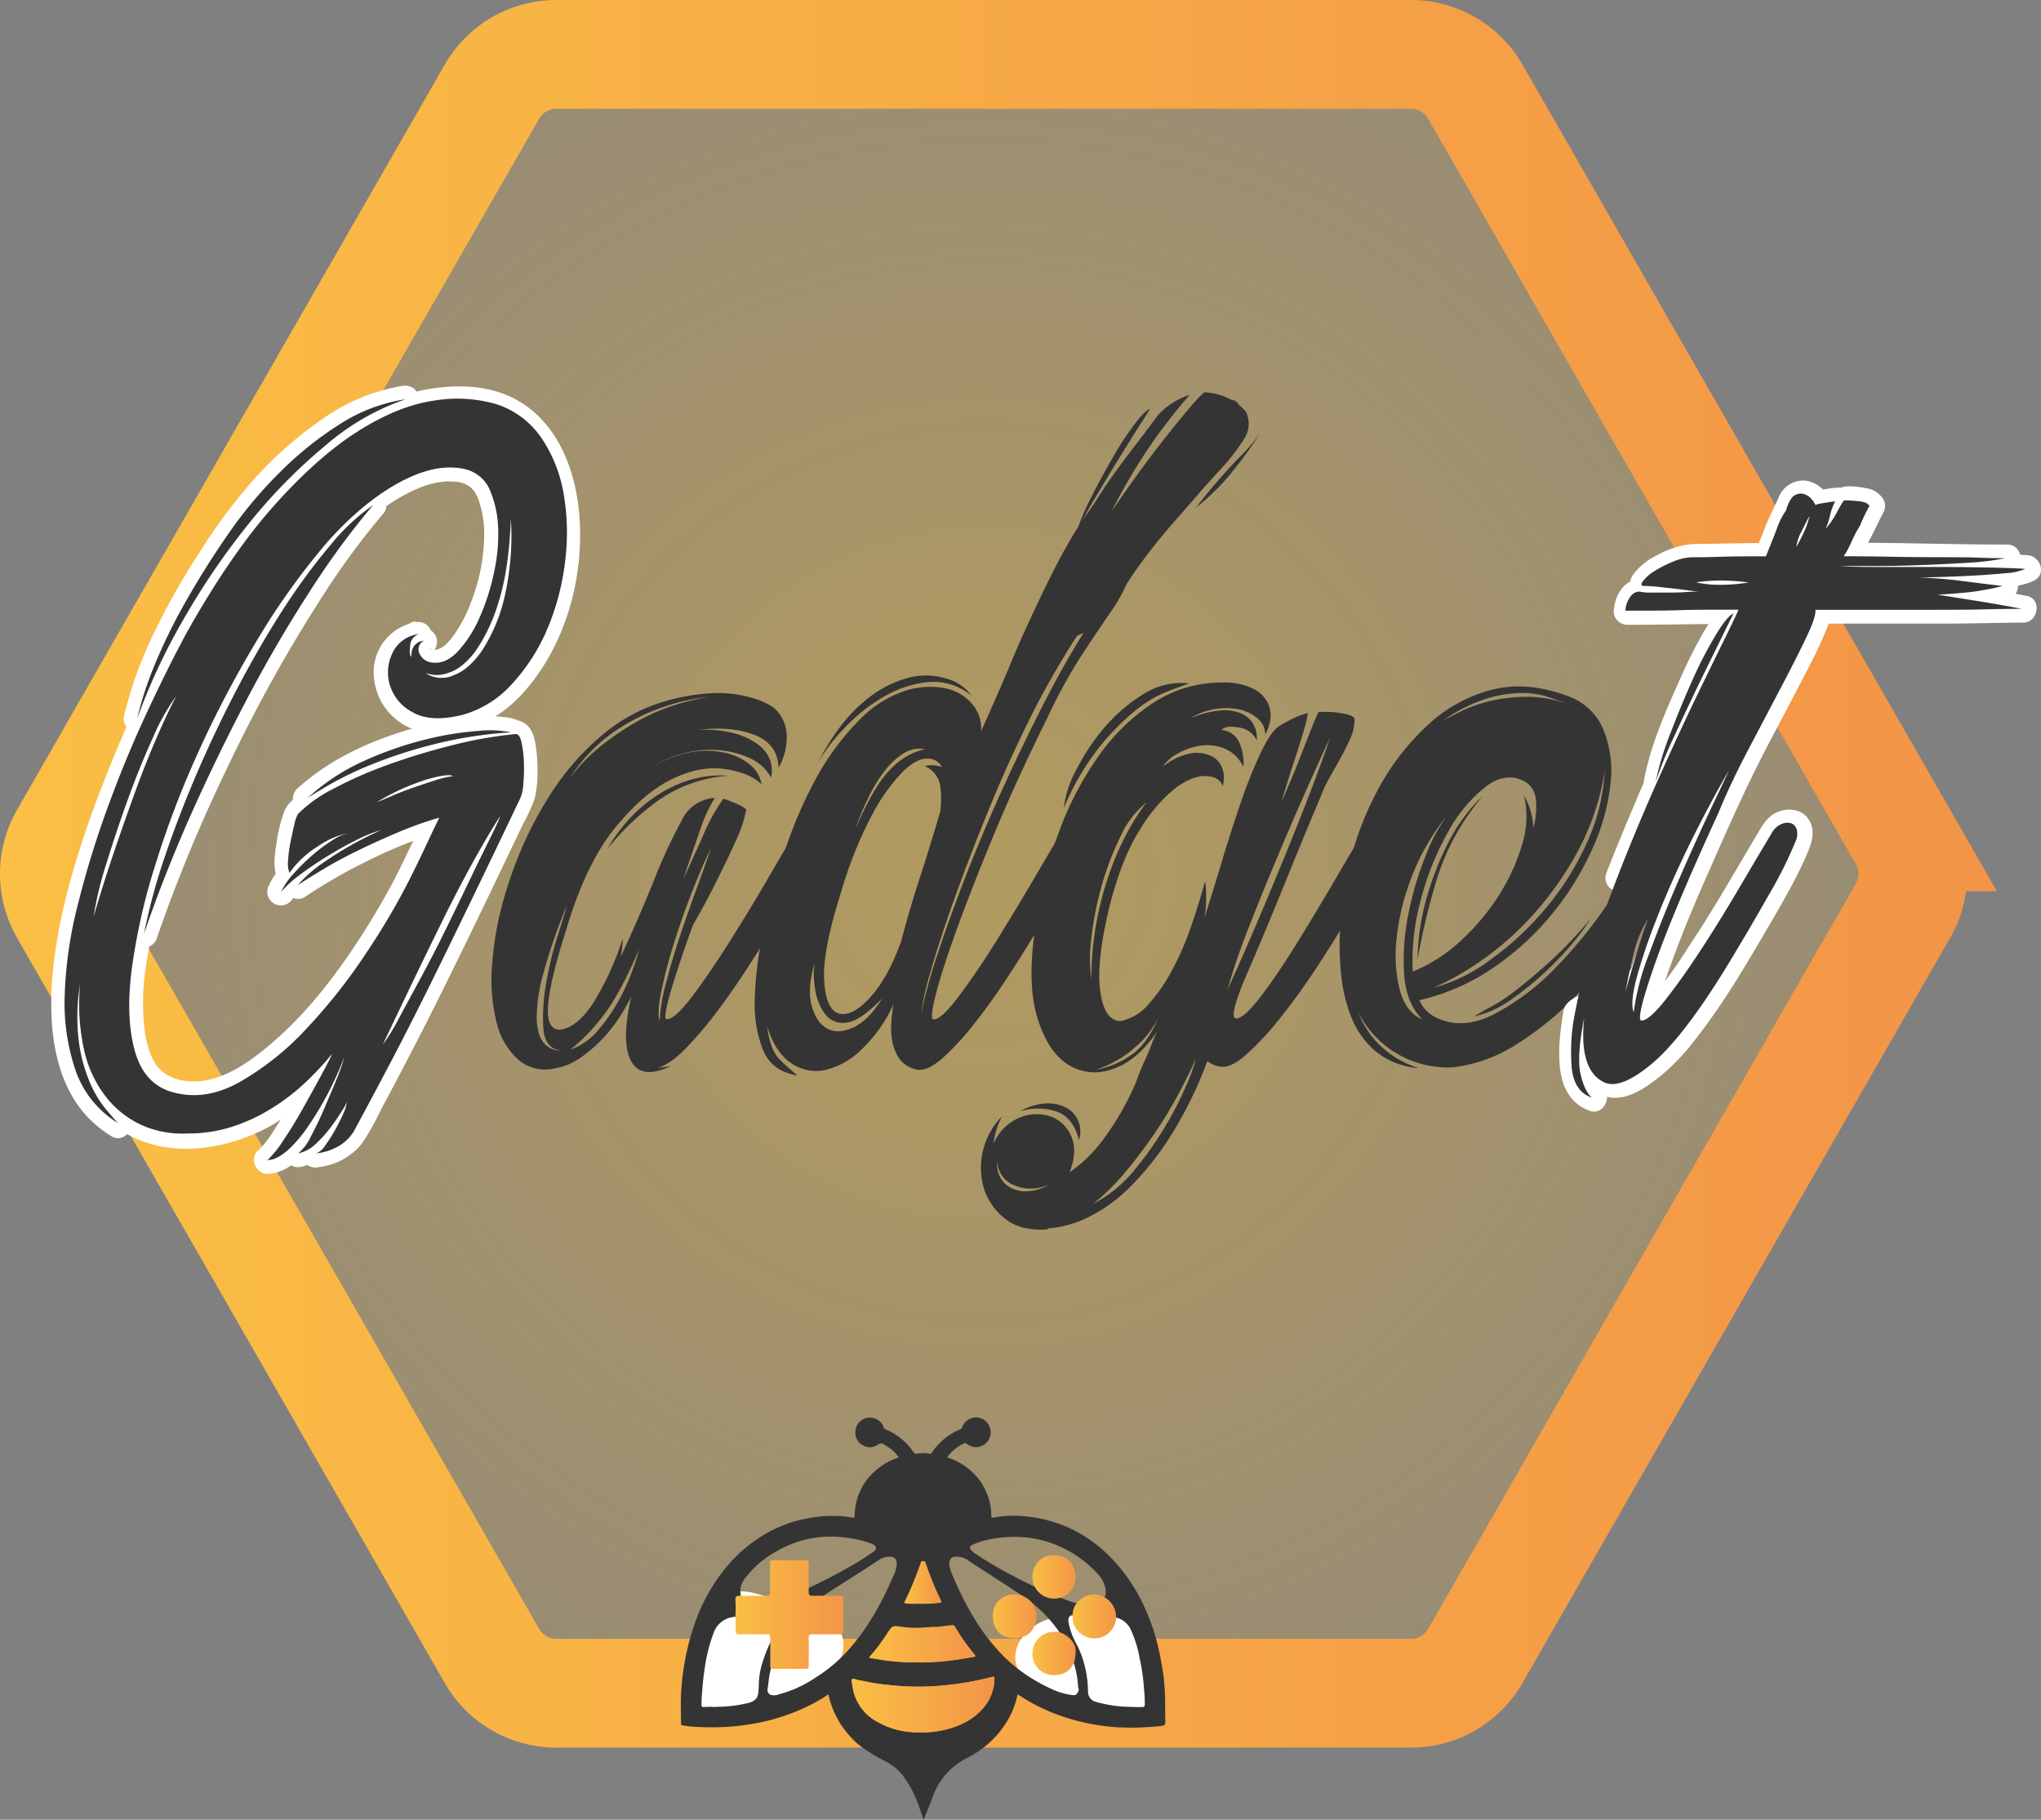 <svg xmlns="http://www.w3.org/2000/svg" xmlns:xlink="http://www.w3.org/1999/xlink" viewBox="0 0 450.23 401.36"><rect x="0" y="0" width="450.23" height="401.36" fill="#808080" stroke="none"/><defs><style>.cls-1{stroke-miterlimit:10;stroke-width:24px;fill:url(#Dégradé_sans_nom_98);stroke:url(#COULEUR_GEEK_BEEZ);}.cls-2{fill:#fff;}.cls-3{fill:#353435;}.cls-4{fill:url(#COULEUR_GEEK_BEEZ-2);}.cls-5{fill:url(#COULEUR_GEEK_BEEZ-3);}.cls-6{fill:url(#COULEUR_GEEK_BEEZ-4);}.cls-7{fill:url(#COULEUR_GEEK_BEEZ-5);}.cls-8{fill:url(#COULEUR_GEEK_BEEZ-6);}.cls-9{fill:url(#COULEUR_GEEK_BEEZ-7);}.cls-10{fill:url(#COULEUR_GEEK_BEEZ-8);}.cls-11{fill:url(#COULEUR_GEEK_BEEZ-9);}</style><radialGradient id="Dégradé_sans_nom_98" cx="216.98" cy="192.73" r="193.24" gradientUnits="userSpaceOnUse"><stop offset="0" stop-color="#fdc32d" stop-opacity="0.4"/><stop offset="0.33" stop-color="#fcc233" stop-opacity="0.35"/><stop offset="0.92" stop-color="#fabe42" stop-opacity="0.22"/><stop offset="1" stop-color="#fabe44" stop-opacity="0.2"/></radialGradient><linearGradient id="COULEUR_GEEK_BEEZ" y1="192.73" x2="433.96" y2="192.73" gradientUnits="userSpaceOnUse"><stop offset="0" stop-color="#fabf44"/><stop offset="1" stop-color="#f39547"/></linearGradient><linearGradient id="COULEUR_GEEK_BEEZ-2" x1="187.85" y1="375.95" x2="219.39" y2="375.95" xlink:href="#COULEUR_GEEK_BEEZ"/><linearGradient id="COULEUR_GEEK_BEEZ-3" x1="199.47" y1="349.04" x2="207.63" y2="349.04" xlink:href="#COULEUR_GEEK_BEEZ"/><linearGradient id="COULEUR_GEEK_BEEZ-4" x1="193.45" y1="382.55" x2="216.76" y2="382.55" gradientTransform="translate(-1.64 -19.99)" xlink:href="#COULEUR_GEEK_BEEZ"/><linearGradient id="COULEUR_GEEK_BEEZ-5" x1="219.01" y1="356.53" x2="228.65" y2="356.53" xlink:href="#COULEUR_GEEK_BEEZ"/><linearGradient id="COULEUR_GEEK_BEEZ-6" x1="236.64" y1="356.53" x2="246.21" y2="356.53" xlink:href="#COULEUR_GEEK_BEEZ"/><linearGradient id="COULEUR_GEEK_BEEZ-7" x1="227.74" y1="364.69" x2="237.28" y2="364.69" xlink:href="#COULEUR_GEEK_BEEZ"/><linearGradient id="COULEUR_GEEK_BEEZ-8" x1="227.74" y1="347.8" x2="237.28" y2="347.8" xlink:href="#COULEUR_GEEK_BEEZ"/><linearGradient id="COULEUR_GEEK_BEEZ-9" x1="162.2" y1="356.1" x2="185.91" y2="356.1" xlink:href="#COULEUR_GEEK_BEEZ"/></defs><g id="Calque_2" data-name="Calque 2"><g id="Calque_2-2" data-name="Calque 2"><path class="cls-1" d="M108.52,365.24,14.17,200.88a16.41,16.41,0,0,1,0-16.3L108.52,20.22A16.38,16.38,0,0,1,122.72,12H311.24a16.38,16.38,0,0,1,14.2,8.22l94.34,164.36a16.36,16.36,0,0,1,0,16.3L325.44,365.24a16.36,16.36,0,0,1-14.2,8.22H122.72A16.36,16.36,0,0,1,108.52,365.24Z"/><path class="cls-2" d="M174.52,353.19c-3.85,0-7.35-2.2-11.2-2.2-5.86,0-11,7-11.57,13.88-.54,6.3-1.48,12,4.81,12a142.85,142.85,0,0,0,18.2-2c6.07-1.25,9.15-4.07,11-10S180.81,353.19,174.52,353.19Z"/><path class="cls-2" d="M234.56,356.59c3.55,0,6.76-2,10.31-2,5.4,0,10.11,6.42,10.66,12.78.49,5.79,1.35,11-4.43,11a133,133,0,0,1-16.76-1.83c-5.58-1.15-8.43-3.75-10.1-9.23S228.78,356.59,234.56,356.59Z"/><path class="cls-3" d="M224.48,373.68a18.34,18.34,0,0,1-1.7,4.85,21.36,21.36,0,0,1-3.09,4.43,22.65,22.65,0,0,1-6.55,4.88,15.27,15.27,0,0,0-7.41,8.52c-.6,1.62-1.26,3.21-2,5l-.88-2.55a25,25,0,0,0-3.77-7.3,11.8,11.8,0,0,0-3.68-3,36.31,36.31,0,0,1-5.9-3.62,21,21,0,0,1-4.45-5.25,20.17,20.17,0,0,1-2.31-5.92,36.78,36.78,0,0,1-4.23,2.45A45.15,45.15,0,0,1,167.25,380c-1.55.31-3.12.51-4.69.7a53.89,53.89,0,0,1-7.93.23,27.16,27.16,0,0,1-4-.36c-.31-.06-.41-.14-.4-.45,0-2.09-.1-4.19,0-6.27a55.73,55.73,0,0,1,3.13-16.06,40,40,0,0,1,6.23-11.35,32.17,32.17,0,0,1,10.31-8.7,29,29,0,0,1,9.16-3,24.29,24.29,0,0,1,5.24-.37,17.34,17.34,0,0,1,3.66.36c.44.13.58-.19.58-.53a13.12,13.12,0,0,1,1.22-5.36,11.49,11.49,0,0,1,1.75-2.82,14.77,14.77,0,0,1,5.82-4.23l.91-.35a7.33,7.33,0,0,0-2.53-2.39c-.22-.16-.47-.26-.68-.42a1,1,0,0,0-1.35,0,3,3,0,0,1-3.39.11,3.08,3.08,0,0,1-1.58-3.16,3.13,3.13,0,0,1,2.22-2.76,3.21,3.21,0,0,1,4,2,.57.57,0,0,0,.36.42,14,14,0,0,1,6.26,5.09.61.61,0,0,0,.76.28,7.85,7.85,0,0,1,2.56,0,.58.58,0,0,0,.72-.25,14,14,0,0,1,6.24-5.12.64.64,0,0,0,.4-.47,3.4,3.4,0,0,1,3.3-2.14,3.28,3.28,0,0,1,3,3.38,3.22,3.22,0,0,1-5.18,2.5c-.22-.15-.38-.28-.64-.16a9.79,9.79,0,0,0-3.56,2.76c-.23.31-.08.39.15.46a13.41,13.41,0,0,1,4.3,2.37,13.26,13.26,0,0,1,5.07,10.33c0,.44.2.5.53.44a24.33,24.33,0,0,1,5-.39,30.54,30.54,0,0,1,10.41,2.16,29.66,29.66,0,0,1,7.76,4.61,34.79,34.79,0,0,1,5.4,5.58,38.85,38.85,0,0,1,4.78,8,45.81,45.81,0,0,1,3,8.88c.44,1.88.74,3.79,1.06,5.69.16,1,.21,2,.29,3,.19,2.51.09,5,.16,7.54,0,.68-.3.84-.82.89A60.41,60.41,0,0,1,247,381a46.71,46.71,0,0,1-13.86-2.86A39.92,39.92,0,0,1,224.48,373.68ZM211.1,343.35c-.5,0-1-.06-1.39.5a2.36,2.36,0,0,0-.21,1.82,16.87,16.87,0,0,0,1,2.65,66.42,66.42,0,0,0,5.23,9.95,45.85,45.85,0,0,0,4,5.25,34.61,34.61,0,0,0,4.68,4.46,37.28,37.28,0,0,0,7.42,4.48,15.21,15.21,0,0,0,4.79,1.42c.69.08,1-.22,1.25-.86.18-.41,0-.69-.05-1a21,21,0,0,0-.93-5.16,25.19,25.19,0,0,0-5.52-9.81,29.76,29.76,0,0,0-5.83-5.08c-3.83-2.52-7.71-5-11.56-7.5A4.47,4.47,0,0,0,211.1,343.35ZM197.82,345c0-.92-.41-1.54-1.07-1.62a4.13,4.13,0,0,0-2.69.59c-1.48.92-2.92,1.91-4.39,2.85-2,1.28-4,2.52-6,3.82a41.11,41.11,0,0,0-5.78,4.39,27.88,27.88,0,0,0-5.17,6.38,25.61,25.61,0,0,0-2.89,7.56c-.26,1.22-.31,2.46-.53,3.68a1.15,1.15,0,0,0,.79,1.2,3,3,0,0,0,1.77-.15,26.25,26.25,0,0,0,8-3.66,33.39,33.39,0,0,0,7.63-6.5,52.36,52.36,0,0,0,3.31-4.27,65.69,65.69,0,0,0,6.19-11.54A6.67,6.67,0,0,0,197.82,345Zm5.41,37.1a18.8,18.8,0,0,0,3.7-.26c3.86-.69,7.36-2.06,10-5.12a10.11,10.11,0,0,0,2.45-6.42c0-.39-.09-.53-.51-.42A66.12,66.12,0,0,1,204.14,372c-1.76.06-3.53,0-5.29-.1-1.57-.1-3.13-.28-4.69-.46s-3.36-.62-5-.9c-.4-.07-.87-.49-1.16-.16s0,.81.06,1.23a10.46,10.46,0,0,0,5.73,8.29A17.76,17.76,0,0,0,203.23,382.06Zm-36.34-27.95a14.2,14.2,0,0,0,3.69-.78,67,67,0,0,0,8.74-3.57q3.45-1.63,6.78-3.49a72.26,72.26,0,0,0,6.61-4.06c.77-.54.71-1.19-.14-1.61a4.34,4.34,0,0,0-.54-.25,26.18,26.18,0,0,0-5.54-1.26,24.66,24.66,0,0,0-6.48,0,23.58,23.58,0,0,0-8.22,2.76,22.25,22.25,0,0,0-7.47,6.26,4.42,4.42,0,0,0-.92,3.64A3.25,3.25,0,0,0,166.89,354.11Zm73.16,0c2.83,0,4.11-1.65,3.86-3.5a6.69,6.69,0,0,0-1.95-3.7,25.12,25.12,0,0,0-8-5.77A24,24,0,0,0,223,339a27.94,27.94,0,0,0-4.2.43,16.76,16.76,0,0,0-4.29,1.3c-.64.31-.71.75-.21,1.26a5.47,5.47,0,0,0,.83.68,87.88,87.88,0,0,0,8.38,4.92,93.38,93.38,0,0,0,11.62,5.27A19.21,19.21,0,0,0,240.05,354.11Zm-82.81,22.36,2.44-.1a29.6,29.6,0,0,0,5.15-.74c1.15-.25,2.25-.75,2.41-2.14a19.21,19.21,0,0,0,.15-2,16.93,16.93,0,0,1,.8-4.85,37.78,37.78,0,0,1,2.43-5.85,7.06,7.06,0,0,0,.89-3.63,1.19,1.19,0,0,0-.84-1.15,2.71,2.71,0,0,0-1.46-.09,31.06,31.06,0,0,1-6.46.66,5.28,5.28,0,0,0-5.33,3.54,36,36,0,0,0-2,8.07c-.2,1.25-.34,2.52-.44,3.79s-.24,2.67-.24,4c0,.35.13.5.48.49C155.83,376.46,156.44,376.47,157.24,376.47Zm92.95,0c.59,0,1.18,0,1.77,0,.4,0,.56-.11.57-.54a30.55,30.55,0,0,0-.18-3.58,42.44,42.44,0,0,0-.93-6.53,26.46,26.46,0,0,0-2-6.48,4.81,4.81,0,0,0-4.2-2.73,50.7,50.7,0,0,1-7.27-.71,2,2,0,0,0-1.79.32c-.73.65-.44,1.49-.32,2.22a17,17,0,0,0,1.86,4.56A23.54,23.54,0,0,1,240,373a2.33,2.33,0,0,0,1.75,2.37A29.15,29.15,0,0,0,250.19,376.47Zm-47.62-9.83a51.29,51.29,0,0,0,6.87-.39c1.8-.2,3.58-.52,5.35-.83.4-.08.42-.24.16-.54a43.09,43.09,0,0,1-4.26-6.05c-.17-.28-.28-.4-.65-.37-1,.07-2,.23-2.94.33-.77.08-1.53,0-2.29.11a24,24,0,0,1-6.39-.15c-1.37-.18-1.64-.15-2.39,1.05a.93.93,0,0,1-.13.15,38.58,38.58,0,0,1-3.9,5.27c-.18.19-.36.41.13.48,1.5.21,3,.53,4.5.65A41.58,41.58,0,0,0,202.57,366.64Zm-3.1-13.14a6.24,6.24,0,0,0,1.47.19c1.25,0,2.5,0,3.74,0,.87,0,1.74-.14,2.61-.22.38,0,.41-.17.24-.53a77.57,77.57,0,0,1-3.38-8.3c-.1-.27-.19-.38-.46-.34s-.42-.07-.55.3A78.78,78.78,0,0,1,199.47,353.5Z"/><path class="cls-4" d="M203.23,382.07a17.67,17.67,0,0,1-9.49-2.19A10.45,10.45,0,0,1,188,371.6c0-.42-.31-1-.06-1.24s.76.09,1.16.16c1.69.29,3.36.7,5,.9s3.12.37,4.69.46c1.76.11,3.53.16,5.29.11a62.84,62.84,0,0,0,7.37-.65,61.26,61.26,0,0,0,7.37-1.49c.42-.11.52,0,.51.43a10.13,10.13,0,0,1-2.45,6.42c-2.65,3.06-6.15,4.42-10,5.12A18.77,18.77,0,0,1,203.23,382.07Z"/><path class="cls-5" d="M199.47,353.55a79.4,79.4,0,0,0,3.67-8.9c.13-.38.34-.27.55-.3s.36.06.46.33a77.73,77.73,0,0,0,3.38,8.31c.17.35.14.49-.24.52-.87.08-1.74.19-2.61.22-1.24,0-2.49,0-3.74,0A6.26,6.26,0,0,1,199.47,353.55Z"/><path class="cls-6" d="M202.57,366.64a41.58,41.58,0,0,1-5.94-.29c-1.51-.12-3-.44-4.5-.65-.49-.07-.31-.29-.13-.48a38.58,38.58,0,0,0,3.9-5.27.93.93,0,0,0,.13-.15c.75-1.2,1-1.23,2.39-1.05a24,24,0,0,0,6.39.15c.76-.1,1.52,0,2.29-.11,1-.1,2-.26,2.94-.33.37,0,.48.09.65.37a43.09,43.09,0,0,0,4.26,6.05c.26.3.24.46-.16.54-1.77.31-3.55.63-5.35.83A51.29,51.29,0,0,1,202.57,366.64Z"/><path class="cls-7" d="M228.65,356.42c-.18,3.22-2.05,4.9-4.71,4.91-2.93,0-4.88-1.67-4.93-4.85a4.52,4.52,0,0,1,4.82-4.76A4.7,4.7,0,0,1,228.65,356.42Z"/><path class="cls-8" d="M236.67,356.5c-.33-2.71,2.31-4.82,4.75-4.82a5,5,0,0,1,4.79,4.8,4.8,4.8,0,0,1-4.79,4.89C238.82,361.42,236.33,359.06,236.67,356.5Z"/><path class="cls-9" d="M237.24,364.6c0,3-1.79,4.84-4.74,4.87a4.67,4.67,0,0,1-4.76-4.81,4.81,4.81,0,0,1,5.06-4.75C234.85,359.91,237.64,362.14,237.24,364.6Z"/><path class="cls-10" d="M232.62,343.06c2.89,0,4.56,1.87,4.66,5a4.68,4.68,0,0,1-4.72,4.53,4.78,4.78,0,0,1-4.82-4.84C227.71,345.36,229.77,342.73,232.62,343.06Z"/><path class="cls-11" d="M162.24,356.13a28.37,28.37,0,0,0,0-3.06c-.1-1,.3-1.14,1.17-1.11,1.86.07,3.73,0,5.59,0,.66,0,.91-.13.89-.85-.06-2.07,0-4.15,0-6.23,0-.58.13-.77.74-.76q3.5,0,7,0c.6,0,.77.16.76.76,0,2.07,0,4.15,0,6.22,0,.71.2.88.87.86,2,0,4,0,5.92,0,.59,0,.86.06.85.78-.06,2.32,0,4.64,0,7,0,.64-.23.74-.78.73-2,0-4,0-5.92,0-.71,0-1,.14-.94.91.06,2,0,4,0,6,0,.54-.13.72-.7.72-2.36,0-4.71,0-7.07,0-.56,0-.71-.16-.7-.71,0-2,0-4.08,0-6.12,0-.67-.19-.82-.83-.8-2,0-3.94,0-5.91,0-.77,0-.94-.22-.9-.94C162.28,358.39,162.24,357.26,162.24,356.13Z"/><path class="cls-3" d="M177.21,180.54a4.48,4.48,0,0,1,2-2,2.48,2.48,0,0,1,2.1-.11,2.57,2.57,0,0,1,1.36,1.47,3.82,3.82,0,0,1-.21,2.73q-1.26,2.94-3.88,7.86t-6,10.59q-3.36,5.67-7.13,11.54T158,223.33a82,82,0,0,1-7,8.18c-2.24,2.24-4.2,3.56-5.87,4a17.76,17.76,0,0,0,2.93-.42q-6.5,3.15-8.81-1t0-14.26a44.76,44.76,0,0,1-3,5.14,33.23,33.23,0,0,1-4,4.82,28.78,28.78,0,0,1-4.62,3.78,12.85,12.85,0,0,1-4.93,2,9.21,9.21,0,0,1-8.18-1.68,15.83,15.83,0,0,1-4.93-8.18,39.34,39.34,0,0,1-1-13.32A70.21,70.21,0,0,1,112,195.43a84.49,84.49,0,0,1,9.75-20.76,57.77,57.77,0,0,1,11.64-13A37.52,37.52,0,0,1,145.64,155a45.41,45.41,0,0,1,11.33-2.1,26,26,0,0,1,8.81,1,15.73,15.73,0,0,1,4.92,2.2,8.36,8.36,0,0,1,2.84,6.61,13.13,13.13,0,0,1-1.79,6.6q-.21-5.24-5.34-7.23T153.93,161a25.35,25.35,0,0,1,8,.74,15.26,15.26,0,0,1,5.34,2.51,7.57,7.57,0,0,1,2.63,3.46,7.06,7.06,0,0,1,.21,3.78,10.45,10.45,0,0,0-5-4.41,20.9,20.9,0,0,0-7.23-1.67,23.76,23.76,0,0,0-14.58,4.19,24.16,24.16,0,0,1,8.39-3.56,19.39,19.39,0,0,1,7.76-.11,13.39,13.39,0,0,1,5.87,2.62A7.17,7.17,0,0,1,168,173q-2.52-2.52-8-3.36t-11.75,2.2q-6.28,3-12.69,10.91t-10.8,22.76q-3.57,11.33-3.88,16.46t2.62,5.14q3.78-.42,7.34-5.87A62.37,62.37,0,0,0,137.36,207a18,18,0,0,1-.11,2c-.07.63-.18,1.29-.31,2q4-8.59,7.34-16.88A115.36,115.36,0,0,1,150.36,181a8.69,8.69,0,0,1,3.15-3.67,9.66,9.66,0,0,1,4.19-1.37,30.29,30.29,0,0,0-3.15,6.82q-1.68,4.72-3.77,11c1.81-3.91,3.36-7.3,4.61-10.17a39.54,39.54,0,0,1,4.2-7.45c.84.29,1.71.6,2.62,1a9,9,0,0,1,2.41,1.36,28.5,28.5,0,0,1-2.3,6.92q-1.89,4.2-4,8.39Q156,198.58,152.88,204c-1,2.66-1.89,5.24-2.73,7.76s-1.54,4.72-2.1,6.61A44.22,44.22,0,0,0,146.9,223c-.21,1.19-.18,1.78.1,1.78,1.12.15,2.94-1.43,5.46-4.71s5.27-7.31,8.28-12.06,6-9.65,8.92-14.69S175.11,184,177.21,180.54ZM125,199.83a123.57,123.57,0,0,0-5.14,14.9,37.12,37.12,0,0,0-1.47,9.86c.08,2.51.6,4.33,1.58,5.45a4.76,4.76,0,0,0,3.77,1.68q-3.57-.42-3.88-4.93a41.7,41.7,0,0,1,.63-10A78,78,0,0,1,123,206.44Q124.57,201.52,125,199.83Zm31.67-46.14a44.45,44.45,0,0,0-11.11,2.52,46,46,0,0,0-8.92,4.4,34.78,34.78,0,0,0-6.61,5.46,37.31,37.31,0,0,0-4.4,5.66,38.14,38.14,0,0,1,7-7.24,60.25,60.25,0,0,1,8.28-5.56,43.69,43.69,0,0,1,8.39-3.56A48.26,48.26,0,0,1,156.65,153.69Zm-30.83,77.82a14.44,14.44,0,0,0,6.29-4.51,39,39,0,0,0,4.62-6.82,48.19,48.19,0,0,0,2.93-6.61,38.35,38.35,0,0,0,1.26-4.09q-4.2,9.87-8,14.69A40.47,40.47,0,0,1,125.82,231.51ZM134,187.25a35.28,35.28,0,0,1,7.13-8.91,31.85,31.85,0,0,1,7.45-4.93,24.24,24.24,0,0,1,6.81-2.1,23.32,23.32,0,0,1,5.25-.21,30.87,30.87,0,0,0-15,5.14A57,57,0,0,0,134,187.25Zm22.86-.21q-1.89,3.78-4.19,9.65t-4.09,11.64a106.84,106.84,0,0,0-2.73,10.49c-.63,3.14-.73,5.28-.31,6.39a36.16,36.16,0,0,1,1.36-8.28q1.36-5.35,3.35-11.22t3.89-11Q156,189.56,156.86,187Z"/><path class="cls-3" d="M240,178.34a2.79,2.79,0,0,0-2.09.21,4.55,4.55,0,0,0-2,2q-3.13,5.25-7.55,12.79t-8.81,14.58q-4.4,7-8.18,12t-5.45,4.92q-.84,0,.42-5.13t4.51-14.16q3.24-9,8.28-21.19t12-26.21a113.82,113.82,0,0,1,7.34-13.43q3.57-5.44,6.19-9.23a36.32,36.32,0,0,0,3.67-6.29,4.94,4.94,0,0,0-.42-4.82,8.8,8.8,0,0,0-3.46-2,11.13,11.13,0,0,0-4.51-.52,22.37,22.37,0,0,0-2.2,3q-1.58,2.41-3.57,5.77t-4.09,7.23q-2.1,3.89-4,7.66a103.26,103.26,0,0,1,6.39-14.68q3-5.46,4.93-8.18a13.24,13.24,0,0,0-5.24,4.4,181.87,181.87,0,0,0-8.29,17.1q-3.45,8.28-7.44,17.09a8.25,8.25,0,0,0-2-6,10.53,10.53,0,0,0-6-3.46,17.68,17.68,0,0,0-8.6.53,24.51,24.51,0,0,0-9.86,6.08,56.71,56.71,0,0,0-9.86,13.11,97.43,97.43,0,0,0-8.6,21.6q-1.68,5.67-3.25,12.9A77,77,0,0,0,166.51,220a27.82,27.82,0,0,0,1.78,11.54q2,4.83,7.66,5.66a43.42,43.42,0,0,1-4-3.57q-2.1-2.08-2.73-7.34,1.68,5.67,5.14,8.08a9.63,9.63,0,0,0,7.45,1.68,16.93,16.93,0,0,0,8.07-4.41,32.42,32.42,0,0,0,7.24-10.17q-1.26,6.92.42,10.49a6.3,6.3,0,0,0,5,4q2.31.21,5.67-2.83a64.1,64.1,0,0,0,7.13-7.87q3.78-4.82,7.76-11T230.69,202q3.57-6,6.4-11.22a89.92,89.92,0,0,0,4.09-8.39,3.57,3.57,0,0,0,.21-2.63A2.25,2.25,0,0,0,240,178.34Zm-48.34-2.63a33.7,33.7,0,0,1,3.56-5.76,15.84,15.84,0,0,1,4.09-3.78,6.62,6.62,0,0,1,4.72-.94,14.83,14.83,0,0,0-7.34,4.19q-3.78,3.57-8,13.43A54.43,54.43,0,0,1,191.68,175.71Zm-3.36,50.87q-3.36,1.57-5.77.31c-1.61-.84-2.76-2.51-3.46-5s-.49-5.66.63-9.44a17.3,17.3,0,0,0,.11,5.66,12,12,0,0,0,2.2,5.56,4.89,4.89,0,0,0,4.72,1.89q3-.32,7.86-5.35Q191.67,225,188.32,226.58Zm14.58-32.93q-2.21,6.81-4.09,13.95-2.94,8.18-6.92,12.48c-2.66,2.86-4.93,4-6.82,3.46s-3-3-3.25-7.34,1-10.84,3.77-19.51a88.58,88.58,0,0,1,6.93-17.2,41.27,41.27,0,0,1,6.6-9.23q3-2.94,5.35-2.94a3.56,3.56,0,0,1,3.36,1.89,5.91,5.91,0,0,0-2.21-.42,4.14,4.14,0,0,0-1.57.21,5.61,5.61,0,0,1,3.36,4.3,19.92,19.92,0,0,1,0,5.77Q205.1,186.84,202.9,193.65Zm2.52,20.24q2-6.93,5.24-15.94T218,178.86q4.09-10.06,8.6-19.19a186.51,186.51,0,0,1,9.12-16.47,44.71,44.71,0,0,1,9-10.9,42.91,42.91,0,0,0-6.5,8.6q-3.78,6.07-8.07,14.47t-8.71,18q-4.41,9.65-8.07,19T207,209.9a111.34,111.34,0,0,0-3.78,13.64A56.79,56.79,0,0,1,205.42,213.89Z"/><path class="cls-3" d="M194.93,153.69a24.52,24.52,0,0,1,9.75-3.25,13.22,13.22,0,0,1,9.65,3,10,10,0,0,0-5.24-3.67,15.37,15.37,0,0,0-8.6-.31A24.71,24.71,0,0,0,190.31,155q-5.34,4.41-10,13.42a39.63,39.63,0,0,1,6-7.86A37.83,37.83,0,0,1,194.93,153.69Z"/><path class="cls-3" d="M263.8,112c1.25-1,2.59-2.15,4-3.53a45.9,45.9,0,0,0,4.14-4.56q2-2.5,3.79-5c.8-1.14,1.53-2.25,2.2-3.34a39.14,39.14,0,0,1-4.68,5.46A124.64,124.64,0,0,0,263.8,112Z"/><path class="cls-3" d="M302.63,180.33a4.4,4.4,0,0,1,2.1-2,2.71,2.71,0,0,1,2.2-.11,2.22,2.22,0,0,1,1.26,1.47,4.4,4.4,0,0,1-.32,2.73c-.83,2.09-2.17,4.89-4,8.39S300,198.05,297.6,202s-4.9,8-7.55,12-5.28,7.59-7.87,10.8a62.06,62.06,0,0,1-7.24,7.77c-2.23,2-4.05,2.86-5.45,2.72a5.72,5.72,0,0,1-3.15-1.26,89.22,89.22,0,0,1-8.28,16.78,64,64,0,0,1-9.12,11.33,34,34,0,0,1-9.23,6.5,24,24,0,0,1-8.6,2.31v.21q-5.88.42-9.34-2.31a13.73,13.73,0,0,1-4.72-6.71,16.18,16.18,0,0,1,4-15.94,17.11,17.11,0,0,0-1.89,6.08,10.59,10.59,0,0,1,5.77-5.77,9.74,9.74,0,0,1,6.71-.31,7.93,7.93,0,0,1,4.62,4.3c1,2.17.94,4.86-.32,8.07a31.26,31.26,0,0,0,7.34-7.13,62.13,62.13,0,0,0,7.34-12.79c.14-.42.39-1.09.74-2s.76-1.89,1.26-2.94.94-2.13,1.36-3.25a30.83,30.83,0,0,1,1.26-2.94q-4.41,6.51-9.86,8.29a11.06,11.06,0,0,1-9.86-1.05q-4.41-2.83-6.71-10.38t-.42-19.93a96.1,96.1,0,0,1,5.14-20.77,70.76,70.76,0,0,1,9-17.19,44.45,44.45,0,0,1,12.16-11.65,27.25,27.25,0,0,1,14.79-4.29,14.57,14.57,0,0,1,7,1.36,7.31,7.31,0,0,1,3.25,3.25,6.25,6.25,0,0,1,.42,3.88,10.1,10.1,0,0,1-1.05,3,4.57,4.57,0,0,0-1.68-3.57,9.07,9.07,0,0,0-4.09-2,14.85,14.85,0,0,0-10.8,2,20.34,20.34,0,0,1,6.92-1.78,9.36,9.36,0,0,1,4.72.84,5.46,5.46,0,0,1,2.52,2.62,5.77,5.77,0,0,1,.52,3.15,4.93,4.93,0,0,0-3.88-2.83c-1.89-.35-3.18-.18-3.88.52a4.73,4.73,0,0,1,4,2.94,11.33,11.33,0,0,1,.83,5.24,7.9,7.9,0,0,0-4-4,10,10,0,0,0-5.14-.74,14.46,14.46,0,0,0-5,1.58,9.62,9.62,0,0,0-3.67,3.14,13.55,13.55,0,0,1,6.29-3,7.66,7.66,0,0,1,4.51.63,4.85,4.85,0,0,1,2.41,2.83,5.83,5.83,0,0,1,0,3.78c-.42-1.4-1.65-2.13-3.67-2.21s-4.3.84-6.82,2.73a34.43,34.43,0,0,0-7.76,9.13q-4,6.28-6.71,17-2.94,12.18-2,18.67c.63,4.34,2.13,6.5,4.51,6.5a11.07,11.07,0,0,0,6.18-3.77,38.62,38.62,0,0,0,5.25-7.66,65.47,65.47,0,0,0,4.19-9.75q1.78-5.24,3-9.65a26,26,0,0,1,.21,3.88,18.17,18.17,0,0,1-.42,4.3q1.89-5.87,4-12.9t4.3-13.32a103.55,103.55,0,0,1,4.4-10.8c1.47-3,2.84-4.86,4.09-5.56.7-.42,1.61-.9,2.73-1.47a17,17,0,0,1,3.36-1.25,30.79,30.79,0,0,1-.95,4q-.74,2.52-1.67,5.35t-1.79,5.56q-.84,2.73-1.47,4.82l1.89-4.4q1.26-2.94,2.52-6.19c.84-2.17,1.6-4.12,2.31-5.87s1.18-2.9,1.46-3.46a20.47,20.47,0,0,1,5.46.31c1.81.35,2.65.81,2.52,1.37a10.16,10.16,0,0,1-.95,4.19q-.95,2.1-2.1,4.19c-.77,1.4-1.57,2.84-2.41,4.3a29.6,29.6,0,0,0-2.1,4.51q-3.57,8.4-7.86,19t-8.92,21.29q-3.34,8.18-1.88,8.39c1.11.14,2.93-1.44,5.45-4.72s5.24-7.31,8.18-12.06,5.87-9.65,8.81-14.69S300.53,183.83,302.63,180.33ZM220,256.05a6,6,0,0,0,.31,2.83,5.47,5.47,0,0,0,1.89,2.62,7,7,0,0,0,3.67,1.26,10,10,0,0,0,5.46-1.47,9.47,9.47,0,0,1-7.66.11A5.86,5.86,0,0,1,220,256.05Zm18-4.62q-1.26-5-5-6.29a12.91,12.91,0,0,0-8,0,12.65,12.65,0,0,1,6.3-1.78,8.18,8.18,0,0,1,4.4,1.26,5.94,5.94,0,0,1,2.31,6.81Zm24.33-100.68q-1.89.63-5.14,1.89a27.44,27.44,0,0,0-7,4.3,54.38,54.38,0,0,0-7.86,8.08,57.2,57.2,0,0,0-7.66,13.21,23.09,23.09,0,0,1,2.73-8.39,46.47,46.47,0,0,1,6.29-9.44,36,36,0,0,1,8.6-7.34A15.44,15.44,0,0,1,262.36,150.75ZM240.76,216A67.25,67.25,0,0,1,242,202.77a73,73,0,0,1,3.15-11.32,61.44,61.44,0,0,1,4-8.71,46.73,46.73,0,0,1,3.78-5.77,20,20,0,0,0-5.66,7.34,63.36,63.36,0,0,0-4.2,10.91,69.1,69.1,0,0,0-2.3,11.54A33.54,33.54,0,0,0,240.76,216Zm.41,49.5A28.54,28.54,0,0,0,250.3,258a74.73,74.73,0,0,0,7-10,76,76,0,0,0,4.61-9.13,33.33,33.33,0,0,0,1.89-5.35q-1.68,3.78-4,8.08a95.68,95.68,0,0,1-5.24,8.6c-2,2.86-4.06,5.63-6.29,8.28A47.44,47.44,0,0,1,241.17,265.49Zm.63-29.58a19.1,19.1,0,0,0,7.14-2.83q4-2.42,6.5-8.49a19.55,19.55,0,0,1-4.93,6.29A23.93,23.93,0,0,1,241.8,235.91Zm51.6-73.2q-1.68,3.57-4.82,10.59T282,188.51q-3.47,8.18-6.61,16.25a139.49,139.49,0,0,0-4.61,13.53q3.35-7.33,6.92-15.73t6.71-16.15q3.15-7.75,5.56-14.16T293.4,162.71Z"/><path class="cls-3" d="M364.92,181.8a6.19,6.19,0,0,1,2.41-3,3.65,3.65,0,0,1,2.42-.53,2.24,2.24,0,0,1,1.57,1.16,2.64,2.64,0,0,1,.1,2.2A117.78,117.78,0,0,1,361.25,202a108.24,108.24,0,0,1-12.79,16.78,68.47,68.47,0,0,1-14.06,11.64,33,33,0,0,1-13.94,5,22.15,22.15,0,0,1-20.77-12,20,20,0,0,0,6,8.28,22.22,22.22,0,0,0,7.23,3.88,16.9,16.9,0,0,1-9.43-3.67,19,19,0,0,1-5.35-7.44,34.89,34.89,0,0,1-2.31-9.65,60.06,60.06,0,0,1-.21-10c.21-3.14.53-5.94.94-8.39s.77-4.22,1-5.34a68.62,68.62,0,0,1,6.61-17.31A53.92,53.92,0,0,1,315,159.88a32.57,32.57,0,0,1,14.16-7.76q7.86-2,17.09,1.57a13.07,13.07,0,0,1,7.45,7.24,24,24,0,0,1,1.57,11.85,46.37,46.37,0,0,1-3.88,14.16,63.74,63.74,0,0,1-8.7,14.26,61.24,61.24,0,0,1-13,12.06,47.69,47.69,0,0,1-16.57,7.34,7.28,7.28,0,0,0,3.57,3.78q5.86,2.94,13-.74a53.74,53.74,0,0,0,13.85-10.59,103.08,103.08,0,0,0,12.37-15.63A146.16,146.16,0,0,0,364.92,181.8Zm-45.72-1.89a49.68,49.68,0,0,0-7.76,13.42A52.41,52.41,0,0,0,308.08,207a31.52,31.52,0,0,0,.73,11.43c.91,3.28,2.55,5.42,4.93,6.39q-3.57-3.56-4-10a50.29,50.29,0,0,1,.94-13.21,71.92,71.92,0,0,1,3.78-12.8A37.45,37.45,0,0,1,319.2,179.91Zm-7.55,34.4a35.62,35.62,0,0,0,10.59-6.82,49.19,49.19,0,0,0,8.39-10,43.78,43.78,0,0,0,5.14-11.22,20.55,20.55,0,0,0,.42-10.81,16.38,16.38,0,0,1,1.26,2.84,17.83,17.83,0,0,1,.83,4.3,18,18,0,0,0,.53-6.19,5.14,5.14,0,0,0-2.2-3.88q-4.2-2.52-8.81.94a32.31,32.31,0,0,0-8.39,10.07,61.58,61.58,0,0,0-6,15A50.21,50.21,0,0,0,311.65,214.31Zm1.05-2.73a52.72,52.72,0,0,1,2.09-13.84,68.51,68.51,0,0,1,4.2-10.91,40,40,0,0,1,4.61-7.44,31.8,31.8,0,0,1,3.57-3.89A51.92,51.92,0,0,0,317,193.75,155.41,155.41,0,0,0,312.7,211.58ZM354,170.05a55.81,55.81,0,0,1-6.18,18.14,72.63,72.63,0,0,1-10.07,14.06,66,66,0,0,1-11.33,9.86,64.17,64.17,0,0,1-10.17,5.76,37.34,37.34,0,0,0,12.38-6.08,66.48,66.48,0,0,0,12.06-11.12,61.83,61.83,0,0,0,9.22-14.47A43.66,43.66,0,0,0,354,170.05Zm-8-14.68q-2.09-.84-4.61-1.68a18.59,18.59,0,0,0-5.87-.84,27.64,27.64,0,0,0-7.66,1.26,35,35,0,0,0-9.54,4.82c1-.55,2.41-1.29,4.3-2.2a30.75,30.75,0,0,1,6.5-2.2,35.63,35.63,0,0,1,8-.84A26,26,0,0,1,346,155.37Zm5,47a40.86,40.86,0,0,1-3.67,5.14,68,68,0,0,1-6.29,6.71,67.2,67.2,0,0,1-7.76,6.3,22.62,22.62,0,0,1-8.08,3.67,41.9,41.9,0,0,1,3.67-2.1,39.5,39.5,0,0,0,5.66-3.78q3.25-2.52,7.45-6.29A90.23,90.23,0,0,0,351.08,202.35Z"/><path class="cls-3" d="M246.29,102q2.47-4,4.54-7.3l2.86-4.5q-1,.23-3.3,3.21a68.24,68.24,0,0,0-4.79,7.28q-2.5,4.29-4.89,9a51.51,51.51,0,0,0-3.38,8.08,74.18,74.18,0,0,1,4-7.52C243,107.43,244.64,104.69,246.29,102Z"/><path class="cls-2" d="M113.77,161.9c.56,0,1,.6,1.26,1.78a24.23,24.23,0,0,1,.53,4.3,36.53,36.53,0,0,1-.11,4.83,9.86,9.86,0,0,1-.63,3.14q-4.39,9.24-9.65,20.14T94.79,217.38q-5.15,10.38-9.65,18.88t-7,13.11A9.36,9.36,0,0,1,75,252.62a12.72,12.72,0,0,1-5.24,1.78,4.37,4.37,0,0,0,2-1.78,33.69,33.69,0,0,0,2.2-3.46c.7-1.26,1.29-2.45,1.78-3.57a7.15,7.15,0,0,0,.74-2.52,9.08,9.08,0,0,1-.94,1.79c-.63,1-1.44,2.23-2.42,3.56a28.17,28.17,0,0,1-3.35,3.78,8.23,8.23,0,0,1-4,2.2,10.78,10.78,0,0,0,2.83-3.78c1.05-2,2.06-4.05,3-6.29s1.89-4.4,2.73-6.5A40.42,40.42,0,0,0,76,233a71.83,71.83,0,0,1-8.91,16.68q-4.72,6.18-8.08,6.19a23,23,0,0,0,3.46-4.3q2.2-3.25,4.3-7t4-7.24q1.88-3.45,2.51-4.92a66.82,66.82,0,0,1-6.08,6.5,46.37,46.37,0,0,1-7.45,5.66,39.19,39.19,0,0,1-8.7,4A31.91,31.91,0,0,1,41.41,250a22.15,22.15,0,0,1-10-1.78,21.17,21.17,0,0,1-7.87-6.08,26.07,26.07,0,0,1-4.93-10.28,47,47,0,0,1-.94-14.79,43.72,43.72,0,0,0-.31,12.38,34.53,34.53,0,0,0,2.3,8.91,25.08,25.08,0,0,0,3.36,5.88c1.19,1.46,2.2,2.62,3,3.46a22,22,0,0,1-9.33-11.54,46,46,0,0,1-2.42-16.57,91.35,91.35,0,0,1,2.84-19.82,208.54,208.54,0,0,1,6.5-21.29q3.87-10.69,8.49-20.66T41,139.88q9.85-17.62,19.51-28.42T79,95.1q8.81-5.56,16.57-6.71a31,31,0,0,1,13.84.73,19.07,19.07,0,0,1,10,7.45,31.28,31.28,0,0,1,4.93,12.37,50.49,50.49,0,0,1,.32,14.89,54.51,54.51,0,0,1-3.88,14.79,42,42,0,0,1-7.77,12.16,23,23,0,0,1-11.11,6.93q-6.93,1.68-10.91-.63a10.12,10.12,0,0,1-5-6,9.7,9.7,0,0,1,.63-7.13,7.24,7.24,0,0,1,5.87-4.09,2.69,2.69,0,0,0-2,2.52c-.21,1.39-.11,2.23.31,2.51a3.2,3.2,0,0,1,.42-2.2,2.82,2.82,0,0,1,2.31-1.36,2.08,2.08,0,0,0-1,2.83,3.47,3.47,0,0,0,3.26,2q2.72.21,5.34-2.62a26.84,26.84,0,0,0,4.62-7.24,48.52,48.52,0,0,0,3.14-9.65,38.83,38.83,0,0,0,1-10.06,23.37,23.37,0,0,0-1.78-8.39,7.87,7.87,0,0,0-5.14-4.62q-6.3-1.68-14.48,2.62T72.24,119.53A156.09,156.09,0,0,0,57,140.72a237.76,237.76,0,0,0-13.11,24.85,208.07,208.07,0,0,0-9.75,25.59A135.38,135.38,0,0,0,29,214.23q-1.26,10.38.73,17.52t7.87,9q7.34,2.29,15.1-2a61.82,61.82,0,0,0,14.89-11.85,123.17,123.17,0,0,0,13.11-16.57,157.33,157.33,0,0,0,9.54-16.15q2.1-4.19,3.67-7.55t3-6.29a80.59,80.59,0,0,0-9.12,3.25q-4.73,2-9,4.09c-2.87,1.4-5.45,2.8-7.76,4.2s-4.09,2.51-5.35,3.35a28,28,0,0,1,5-4.51,77.68,77.68,0,0,1,13.42-7.65,31.69,31.69,0,0,0-5.66,2.3q-3.36,1.68-6.72,3.78t-6.08,4.19A24.7,24.7,0,0,0,62,196.72a15.76,15.76,0,0,1,2.83-4.09A46.11,46.11,0,0,1,69,188.54a35.53,35.53,0,0,1,4.41-3.25,10.66,10.66,0,0,1,3.46-1.57,18.63,18.63,0,0,0-6.71,2.93,21.39,21.39,0,0,0-6.3,5.87,5.73,5.73,0,0,1-.31-2.72,28.39,28.39,0,0,1,.52-4c.28-1.39.56-2.69.84-3.88a8.35,8.35,0,0,1,.84-2.41A30.22,30.22,0,0,1,73.5,174a90.21,90.21,0,0,1,11.85-5.24,144.58,144.58,0,0,1,14.06-4.3A92.48,92.48,0,0,1,113.77,161.9ZM20.65,202.17q1.89-6.49,4.19-13.32t4.62-13.21c1.53-4.26,3.11-8.29,4.72-12.06s3.17-7.13,4.71-10.07a46.8,46.8,0,0,0-5.13,9.13q-2.83,6.18-5.46,13.42t-4.82,14.37A76.59,76.59,0,0,0,20.65,202.17ZM89.44,88.07A53.46,53.46,0,0,0,71.93,98.14,119.32,119.32,0,0,0,55,115.34a162.26,162.26,0,0,0-14.47,21.18,134.41,134.41,0,0,0-10.28,22,75.74,75.74,0,0,1,3.78-11.65A120.63,120.63,0,0,1,41,132.64q4.2-7.44,9.44-15A95.18,95.18,0,0,1,62,103.91,76.21,76.21,0,0,1,75.18,93.42,36.68,36.68,0,0,1,89.44,88.07ZM31.76,206a129.71,129.71,0,0,1,4.62-17.1q3.15-9.33,7.34-19t9.12-19q4.94-9.33,10.07-17.2A134.91,134.91,0,0,1,73.08,120a45.91,45.91,0,0,1,9.23-8.6,175,175,0,0,0-14,19.09q-7.35,11.33-14.05,24.12T41.62,180.78Q35.74,194.21,31.76,206Zm35.87-29.79a46.74,46.74,0,0,1,12.69-8.39,77.83,77.83,0,0,1,13.53-4.71,67.52,67.52,0,0,1,11.64-1.89,23.47,23.47,0,0,1,7.23.31,92.42,92.42,0,0,0-17.4,2.73,105.06,105.06,0,0,0-13.74,4.51,74.05,74.05,0,0,0-9.44,4.61Q68.47,175.54,67.63,176.16Zm15.73.63c.7-.27,1.78-.73,3.25-1.36s3-1.22,4.62-1.78,3.18-1.08,4.72-1.58a23.42,23.42,0,0,1,4-.94c-.7-.42-2.62-.17-5.77.73A49.69,49.69,0,0,0,83.36,176.79Zm1,53.7a45.57,45.57,0,0,0,3.67-6q2.2-4.09,4.93-9.12t5.45-10.6q2.73-5.55,5.14-10.59t4.3-8.81q1.89-3.76,2.52-5.45-2.1,3.15-5.56,9.33t-7.13,13.64q-3.67,7.44-7.24,14.89T84.41,230.49Zm9.65-82a6.35,6.35,0,0,0,6,.42q3.45-1.26,6.39-5.56a37.26,37.26,0,0,0,4.83-11.43,60.44,60.44,0,0,0,1.46-17.62q-.42,11.33-2.72,18.46a37.78,37.78,0,0,1-5.14,10.9Q102,147.43,99,148.37A7,7,0,0,1,94.06,148.48Z"/><path class="cls-2" d="M113,164.79c.89.13-1.08-.52-1-.73a6.24,6.24,0,0,0,.25,1.09,15.13,15.13,0,0,1,.23,1.94,37.5,37.5,0,0,1,0,5.3,13.56,13.56,0,0,1-.19,1.56c-.06.28-.14.54-.21.81.25-.9-.15.3-.22.44l-2.22,4.65q-4.8,10-9.63,20c-6.27,13-12.67,25.86-19.44,38.57-1.5,2.8-3,5.61-4.52,8.4a7.82,7.82,0,0,1-2.26,2.93,10.38,10.38,0,0,1-4.87,1.72l1.59,5.78c2.82-1,4.48-4,5.87-6.41s2.91-5,3-7.81c.17-3.34-5.22-4.13-5.89-.79-.06.26.17-.37.17-.37a2.55,2.55,0,0,0-.32.59c-.28.5-.58,1-.89,1.49-.66,1-1.35,2.06-2.1,3-1.4,1.83-3.13,3.94-5.47,4.49L67.26,257c3.45-2.49,5.19-7.16,6.85-10.92a83.22,83.22,0,0,0,4.8-12.27,3,3,0,1,0-5.78-1.59,75.13,75.13,0,0,1-6.89,13.52A30.66,30.66,0,0,1,62,251a8.16,8.16,0,0,1-1.93,1.53c-.15.09-.31.17-.47.25s.43-.07-.09,0a2.5,2.5,0,0,0-.45.12c-.64.22.59,0-.06,0L61.15,258a24.57,24.57,0,0,0,3.93-4.91c1.5-2.2,2.88-4.49,4.18-6.82,2.27-4,4.76-8.1,6.62-12.37a3,3,0,0,0-.77-3.87,3,3,0,0,0-3.94.24c-6.61,8.07-15.67,15.51-26.45,16.57-5,.5-10,.14-14.36-2.59a19.82,19.82,0,0,1-7.95-10.32c-1.92-5.44-2.1-11.13-1.7-16.86a3,3,0,0,0-2.6-2.94c-1.33-.16-3.08.65-3.29,2.15a47,47,0,0,0,.63,18.82A32.38,32.38,0,0,0,24,249.81l3.63-4.71a19.33,19.33,0,0,1-7.82-9.38,41.85,41.85,0,0,1-2.45-14.5c-.06-11,2.72-21.78,6-32.21a247.36,247.36,0,0,1,12.31-31.48A231.63,231.63,0,0,1,51.1,128.91a124,124,0,0,1,18.72-22.77c7-6.57,15.29-12.59,24.83-14.56a27.39,27.39,0,0,1,14.29.56,17,17,0,0,1,9.09,8c5.07,8.92,4.77,20.42,2.32,30.09-2.28,9-7.29,19.07-16,23.37a18,18,0,0,1-6.41,1.76,9.79,9.79,0,0,1-5.24-.72c-3.51-1.87-5.54-5.76-3.35-9.62.81-1.43,1.94-1.93,3.84-2.25L91.58,137a5.78,5.78,0,0,0-4,4.24c-.46,1.85-.54,4.42,1,5.8a3,3,0,0,0,3.28.62,2.94,2.94,0,0,0,1.84-2.74,6.63,6.63,0,0,1,0-.68c0-.08.12.42-.1.14l-.17.09.26-.15c-.18.09-.17.1,0,0a3.1,3.1,0,0,1,.53-.1l-2.32-5.48a5.39,5.39,0,0,0-2.57,3.71,5.69,5.69,0,0,0,1.22,4.27c1.74,2.21,4.85,2.83,7.5,2.2,2.92-.7,5.08-3,6.83-5.31a32,32,0,0,0,3.9-7,48.82,48.82,0,0,0,4-17.4c.17-5.2-.54-11.48-4.16-15.53s-9.67-4.14-14.52-3c-5.48,1.33-10.43,4.43-14.82,7.88-9,7-15.95,16.6-22.08,26.12a229,229,0,0,0-17.1,32,196.32,196.32,0,0,0-11.77,34.42,105.5,105.5,0,0,0-2.65,16.57,41.58,41.58,0,0,0,1.4,15.54c1.53,4.74,4.65,8.58,9.42,10.25,5.6,2,11.7.9,16.87-1.73,10.35-5.25,18.47-14.37,25.36-23.49a165.15,165.15,0,0,0,17.11-28.71c1.23-2.59,2.45-5.18,3.72-7.75,1.13-2.25-.74-5.17-3.38-4.4a116.54,116.54,0,0,0-17.63,7,117.88,117.88,0,0,0-14.34,8.15l4.1,4.1c.21-.29-.52.51.09-.06.23-.23.45-.47.69-.69.56-.53,1.15-1,1.75-1.52a40.37,40.37,0,0,1,3.91-2.9,96.91,96.91,0,0,1,10.94-5.91c3.11-1.49.91-6.4-2.31-5.49-4.56,1.29-8.88,3.77-12.88,6.26-2,1.27-4,2.61-6,4.06a29.25,29.25,0,0,0-4.72,4.09l4.71,3.63c1.32-2.83,3.74-5.09,6-7.13,2-1.77,4.68-4,7-4.49a3,3,0,0,0,2.09-3.69,3.08,3.08,0,0,0-3.69-2.1,21.65,21.65,0,0,0-8,3.61A25.38,25.38,0,0,0,61.26,191h5.18c.18.41.09-.07.09-.14a10.9,10.9,0,0,1,0-1.28,23,23,0,0,1,.41-3c.18-1,.39-1.91.6-2.86.11-.49.22-1,.34-1.45,0-.19.1-.38.16-.57s.11-.64.11-.4.21-.19,0,0l.15-.12c.3-.25.57-.55.86-.8A18.51,18.51,0,0,1,71,179a48.53,48.53,0,0,1,5.35-3.13,111,111,0,0,1,23.21-8.39,91,91,0,0,1,14.26-2.59,3.08,3.08,0,0,0,3-3,3,3,0,0,0-3-3,117.21,117.21,0,0,0-28.18,6.55,98.49,98.49,0,0,0-13.06,5.63,41.79,41.79,0,0,0-5.73,3.56c-1.44,1.08-3.21,2.31-4,4a30.42,30.42,0,0,0-1.84,7.3c-.46,2.71-.86,5.51.26,8.1,1,2.26,4,1.62,5.18,0a18.24,18.24,0,0,1,5-4.68,16.72,16.72,0,0,1,6.19-2.75l-1.6-5.79c-3.47.71-6.76,3.49-9.36,5.74-2.79,2.42-5.75,5.26-7.32,8.65a3,3,0,0,0,.77,3.87,3,3,0,0,0,3.94-.24c2.54-3,6.18-5.17,9.46-7.21,3.57-2.22,7.38-4.5,11.45-5.65l-2.31-5.48a91.48,91.48,0,0,0-11.47,6.25c-2.85,1.9-6.08,4.14-8.07,7-1.72,2.45,1.67,5.72,4.11,4.1a116.13,116.13,0,0,1,13.93-8,108,108,0,0,1,16.6-6.64l-3.39-4.41c-2.34,4.7-4.51,9.49-6.87,14.17-2.12,4.2-4.52,8.25-7,12.22-5.61,8.84-12,17.41-19.92,24.34-3.51,3.08-7.63,6.27-12.06,7.89a16.29,16.29,0,0,1-6.76,1.08,10.71,10.71,0,0,1-5.36-1.68,8,8,0,0,1-1.64-1.54,4.61,4.61,0,0,1-.51-.72,14.15,14.15,0,0,1-.84-1.53,22.47,22.47,0,0,1-1.49-5.61,51.3,51.3,0,0,1,.22-14A148.52,148.52,0,0,1,39.8,183.7a222.17,222.17,0,0,1,13.26-29.9A187.34,187.34,0,0,1,70,127c5.92-7.64,13-15.33,22.06-19.2a19.38,19.38,0,0,1,6.13-1.6,14.66,14.66,0,0,1,1.48,0c.17,0,1.14.08,1,.06a6.72,6.72,0,0,1,2.54.8,5,5,0,0,1,1.42,1.32,9.42,9.42,0,0,1,1.19,2.65,23.42,23.42,0,0,1,1,7,42.21,42.21,0,0,1-3,15,31.24,31.24,0,0,1-3.12,6.19c-1,1.51-2.45,3.49-4.11,4,0,0-.57.1-.21.07a3.86,3.86,0,0,1-.68,0c.16,0-.92-.09-.43-.12-.7,0-.09-.29-.08,0,0,.59,0-.35,0,0s0,.75-.29,1a3,3,0,0,0-2.31-5.49,5.94,5.94,0,0,0-4.93,6.46l5.12-2.12a1.33,1.33,0,0,1,.47,1c0,.25,0,.19,0-.18,0-.21.08-.59.07-.78,0-.64.2,0-.09-.1l-.18.09c.3-.17.33-.19.1,0a3,3,0,0,0-1.6-5.78,11.17,11.17,0,0,0-9.08,12,13.4,13.4,0,0,0,9.63,11.87c5.19,1.54,11.29.1,15.93-2.41,4.9-2.64,8.72-7,11.7-11.6,6.38-9.89,9.13-22.65,8-34.31-1.08-11-6.08-22.29-17.22-26.16-5.45-1.89-11.7-1.72-17.29-.6a47.39,47.39,0,0,0-15.59,6.63c-9.12,5.7-17,13.68-23.57,22.09a172.35,172.35,0,0,0-18.39,29.17,313.27,313.27,0,0,0-14.81,33.81c-4.23,11.64-7.9,23.76-9.15,36.12-1.08,10.71-.37,23.31,7,31.82a26.54,26.54,0,0,0,5.83,4.89c2.91,1.85,6-2.32,3.63-4.71a26,26,0,0,1-7-12.08,39.56,39.56,0,0,1-.63-15.63l-5.89-.8c-.78,11.18,1.18,23.57,10.55,30.88,9.91,7.72,24.13,5.85,34.51.07A55.2,55.2,0,0,0,75.41,234.5l-4.71-3.64c-1.8,4.12-4.2,8-6.38,12-1.24,2.21-2.53,4.39-3.93,6.5a20.77,20.77,0,0,1-3.48,4.43c-2,1.71-.39,5.19,2.12,5.12,5.24-.15,9.08-5.32,11.79-9.22a79.44,79.44,0,0,0,8.09-15.85l-5.78-1.59a73,73,0,0,1-4,10.38c-.84,1.94-1.74,3.85-2.72,5.73a27.24,27.24,0,0,1-1.5,2.62c-.54.81.21-.18-.34.47-.11.13-1,.85-.33.4-2.69,1.94-1.16,6.29,2.31,5.48s6-3.37,8.12-6a50.28,50.28,0,0,0,3-4.24,10.64,10.64,0,0,0,1.64-3.15l-5.89-.8c0-.8-.11.37-.18.58s-.2.54-.31.8c-.44,1-1,2-1.5,3s-1.08,1.88-1.69,2.77a10.13,10.13,0,0,1-.72,1c-.35.4-.81.55-.11.31a3,3,0,1,0,1.59,5.78,14.07,14.07,0,0,0,9.36-5.2,54.2,54.2,0,0,0,4.21-7.48c3.53-6.6,7-13.22,10.39-19.91,7.21-14.3,14.1-28.75,21-43.2a37.75,37.75,0,0,0,2.46-5.38,23.33,23.33,0,0,0,.64-5.89,34.42,34.42,0,0,0-.49-6.49c-.34-1.91-1.3-4.42-3.53-4.73a3.11,3.11,0,0,0-3.69,2.09C110.5,162.51,111.36,164.57,113,164.79Z"/><path class="cls-2" d="M23.54,203c2.48-8.5,5.34-16.87,8.33-25.2A181,181,0,0,1,41.48,155a3,3,0,0,0-.77-3.87c-1.07-.81-3-1-3.94.23a51.87,51.87,0,0,0-6,10.51c-1.94,4.31-3.7,8.7-5.32,13.14q-2.55,7-4.76,14.13a78.79,78.79,0,0,0-3,12.21,3.11,3.11,0,0,0,2.1,3.69c1.4.38,3.46-.49,3.69-2.1a76.73,76.73,0,0,1,2.83-11.75q2.11-6.89,4.57-13.66c1.49-4.14,3.08-8.23,4.88-12.24.89-2,1.82-4,2.86-5.88.4-.74.82-1.47,1.27-2.19.22-.36.45-.72.69-1.07.06-.09.75-1,.38-.55L36.3,152a191.22,191.22,0,0,0-10.06,23.73c-3,8.47-6,17-8.49,25.65C16.67,205.09,22.46,206.68,23.54,203Z"/><path class="cls-2" d="M88.65,85.18C76.8,89,67,97.6,58.65,106.59A156.8,156.8,0,0,0,36.31,138a137,137,0,0,0-8.91,19.76l5.79,1.59c2.58-11.68,8.53-22.62,14.85-32.66C54.6,116.27,62.2,106.38,72.21,99c5.46-4,11.28-7.07,18-8.08,1.6-.24,2.49-2.26,2.1-3.69a3.09,3.09,0,0,0-3.69-2.09,42.27,42.27,0,0,0-17.51,7.3,84.58,84.58,0,0,0-14.53,12.65A121,121,0,0,0,44.55,121a157.2,157.2,0,0,0-10.08,17.6,89.56,89.56,0,0,0-7.07,19.13,3,3,0,0,0,5.79,1.59,142,142,0,0,1,17-32.45,127.76,127.76,0,0,1,23.89-26.63A50.35,50.35,0,0,1,90.24,91a3.07,3.07,0,0,0,2.1-3.69A3,3,0,0,0,88.65,85.18Z"/><path class="cls-2" d="M34.66,206.75C37.28,193,42.48,179.7,48.25,167c6-13.12,12.85-26,21.29-37.71,4-5.57,8.66-11.65,14.29-15.37l-3.64-4.71c-9.08,10.54-16.63,22.4-23.48,34.48a384.84,384.84,0,0,0-19.24,39.16c-3.12,7.33-6,14.74-8.6,22.28a3,3,0,0,0,2.1,3.69,3.07,3.07,0,0,0,3.69-2.09A343.47,343.47,0,0,1,50.6,168.38a329.35,329.35,0,0,1,20.79-37.26,166.7,166.7,0,0,1,13-17.65,3,3,0,0,0,.24-3.94,3,3,0,0,0-3.87-.77c-5.67,3.74-10.08,9.11-14.16,14.45a167.59,167.59,0,0,0-12,18.2,264.68,264.68,0,0,0-19.17,41,146.77,146.77,0,0,0-6.61,22.77,3.08,3.08,0,0,0,2.1,3.69A3,3,0,0,0,34.66,206.75Z"/><path class="cls-2" d="M69.75,178.29c5.94-5.45,13.21-8.87,20.86-11.23a71.22,71.22,0,0,1,11.71-2.6,49.86,49.86,0,0,1,5.86-.4c.83,0,1.67,0,2.5.08.15,0,1,.16.34,0,.3.06.61.12.91.2l.79-5.89a104.78,104.78,0,0,0-26.62,5.35c-6.91,2.35-14.06,5.39-20,9.74A3.09,3.09,0,0,0,65,177.68a3,3,0,0,0,4.1,1.07,68.85,68.85,0,0,1,18.56-9.14,98.62,98.62,0,0,1,25-5.13c3.28-.22,4.2-4.94.8-5.89s-7.61-.57-11.2-.13A78.26,78.26,0,0,0,89,161.27C80.36,164,72.22,167.88,65.51,174a3,3,0,1,0,4.24,4.25Z"/><path class="cls-2" d="M84.16,179.69c1.23-.5,2.46-1,3.68-1.55l.12,0,.56-.23q.57-.24,1.14-.45c.74-.29,1.47-.56,2.21-.82,1.47-.51,2.95-1,4.44-1.48.72-.24,1.44-.46,2.18-.65.35-.08.7-.17,1.05-.24.15,0,1.24-.2.39-.09a3.11,3.11,0,0,0,2.89-2.2,3,3,0,0,0-1.38-3.39,6.92,6.92,0,0,0-4.47-.41,28.5,28.5,0,0,0-4.83,1.23,55.84,55.84,0,0,0-10.29,4.84,3,3,0,1,0,3,5.18c1.51-.87,3-1.71,4.6-2.47.38-.19.76-.36,1.15-.54l.5-.22s.56-.25.25-.12l.37-.15.48-.19,1-.39a34,34,0,0,1,4.31-1.21l.88-.16c.4-.07-.67,0-.13,0l.34,0a5.47,5.47,0,0,0,.57,0c-.74.13-.69-.16-.4,0s-.8-.38-.42-.18l1.51-5.59a48.35,48.35,0,0,0-9.35,2.57c-1.52.53-3,1.1-4.49,1.72l-1.56.66-.52.22c-.48.21-1,.41-1.45.6a3.07,3.07,0,0,0-2.09,3.69C80.92,179,82.6,180.31,84.16,179.69Z"/><path class="cls-2" d="M87,232a63.84,63.84,0,0,0,5.06-8.55c1.91-3.55,3.86-7.08,5.72-10.66,3.73-7.18,7.14-14.52,10.69-21.79,1.66-3.39,3.49-6.73,4.84-10.26a3,3,0,0,0-1.74-3.54,3,3,0,0,0-3.74,1.23A184.67,184.67,0,0,0,97.7,196.29C94,203.6,90.42,211,86.87,218.43Q84.35,223.7,81.82,229a3.1,3.1,0,0,0,1.07,4.11A3,3,0,0,0,87,232c6.63-13.81,13-27.83,20.45-41.21,1.77-3.16,3.56-6.32,5.56-9.34l-5.49-2.31c-.08.22-.17.44-.26.66.2-.47-.1.22-.16.36-.38.83-.77,1.64-1.16,2.45-.75,1.54-1.53,3.07-2.28,4.6-1.7,3.47-3.35,7-5,10.43-3.54,7.3-7.26,14.48-11.12,21.62A71.23,71.23,0,0,1,81.82,229c-1,1.29-.2,3.36,1.07,4.11A3.09,3.09,0,0,0,87,232Z"/><path class="cls-2" d="M92.54,151.07c4,2.47,8.78,1.22,12.24-1.5a24.48,24.48,0,0,0,6.92-9.72c3.47-8.14,4.35-16.79,4-25.56a3,3,0,0,0-6,0c-.27,6.94-1.09,13.76-3.53,20.29a26.14,26.14,0,0,1-4.31,8c-1.84,2.15-4.42,4-7,3-1.51-.6-3.3.66-3.7,2.1a3.08,3.08,0,0,0,2.1,3.69c4,1.6,8.8-.5,11.71-3.3a28.54,28.54,0,0,0,6.22-9.89c3.16-7.6,4.21-15.71,4.53-23.89h-6c.28,7.36-.23,14.38-2.76,21.33a23.33,23.33,0,0,1-4.62,8.08A9.11,9.11,0,0,1,99.18,146a3.79,3.79,0,0,1-3.61-.14C92.29,143.84,89.27,149,92.54,151.07Z"/><path class="cls-3" d="M113.77,161.9c.56,0,1,.6,1.26,1.78a24.23,24.23,0,0,1,.53,4.3,36.53,36.53,0,0,1-.11,4.83,9.86,9.86,0,0,1-.63,3.14q-4.39,9.24-9.65,20.14T94.79,217.38q-5.15,10.38-9.65,18.88t-7,13.11A9.36,9.36,0,0,1,75,252.62a12.72,12.72,0,0,1-5.24,1.78,4.37,4.37,0,0,0,2-1.78,33.69,33.69,0,0,0,2.2-3.46c.7-1.26,1.29-2.45,1.78-3.57a7.15,7.15,0,0,0,.74-2.52,9.08,9.08,0,0,1-.94,1.79c-.63,1-1.44,2.23-2.42,3.56a28.17,28.17,0,0,1-3.35,3.78,8.23,8.23,0,0,1-4,2.2,10.78,10.78,0,0,0,2.83-3.78c1.05-2,2.06-4.05,3-6.29s1.89-4.4,2.73-6.5A40.42,40.42,0,0,0,76,233a71.83,71.83,0,0,1-8.91,16.68q-4.72,6.18-8.08,6.19a23,23,0,0,0,3.46-4.3q2.2-3.25,4.3-7t4-7.24q1.88-3.45,2.51-4.92a66.82,66.82,0,0,1-6.08,6.5,46.37,46.37,0,0,1-7.45,5.66,39.19,39.19,0,0,1-8.7,4A31.91,31.91,0,0,1,41.41,250a22.15,22.15,0,0,1-10-1.78,21.17,21.17,0,0,1-7.87-6.08,26.07,26.07,0,0,1-4.93-10.28,47,47,0,0,1-.94-14.79,43.72,43.72,0,0,0-.31,12.38,34.53,34.53,0,0,0,2.3,8.91,25.08,25.08,0,0,0,3.36,5.88c1.19,1.46,2.2,2.62,3,3.46a22,22,0,0,1-9.33-11.54,46,46,0,0,1-2.42-16.57,91.35,91.35,0,0,1,2.84-19.82,208.54,208.54,0,0,1,6.5-21.29q3.87-10.69,8.49-20.66T41,139.88q9.85-17.62,19.51-28.42T79,95.1q8.81-5.56,16.57-6.71a31,31,0,0,1,13.84.73,19.07,19.07,0,0,1,10,7.45,31.28,31.28,0,0,1,4.93,12.37,50.49,50.49,0,0,1,.32,14.89,54.51,54.51,0,0,1-3.88,14.79,42,42,0,0,1-7.77,12.16,23,23,0,0,1-11.11,6.93q-6.93,1.68-10.91-.63a10.12,10.12,0,0,1-5-6,9.7,9.7,0,0,1,.63-7.13,7.24,7.24,0,0,1,5.87-4.09,2.69,2.69,0,0,0-2,2.52c-.21,1.39-.11,2.23.31,2.51a3.2,3.2,0,0,1,.42-2.2,2.82,2.82,0,0,1,2.31-1.36,2.08,2.08,0,0,0-1,2.83,3.47,3.47,0,0,0,3.26,2q2.72.21,5.34-2.62a26.84,26.84,0,0,0,4.62-7.24,48.52,48.52,0,0,0,3.14-9.65,38.83,38.83,0,0,0,1-10.06,23.37,23.37,0,0,0-1.78-8.39,7.87,7.87,0,0,0-5.14-4.62q-6.3-1.68-14.48,2.62T72.24,119.53A156.09,156.09,0,0,0,57,140.72a237.76,237.76,0,0,0-13.11,24.85,208.07,208.07,0,0,0-9.75,25.59A135.38,135.38,0,0,0,29,214.23q-1.26,10.38.73,17.52t7.87,9q7.34,2.29,15.1-2a61.82,61.82,0,0,0,14.89-11.85,123.17,123.17,0,0,0,13.11-16.57,157.33,157.33,0,0,0,9.54-16.15q2.1-4.19,3.67-7.55t3-6.29a80.59,80.59,0,0,0-9.12,3.25q-4.73,2-9,4.09c-2.87,1.4-5.45,2.8-7.76,4.2s-4.09,2.51-5.35,3.35a28,28,0,0,1,5-4.51,77.68,77.68,0,0,1,13.42-7.65,31.69,31.69,0,0,0-5.66,2.3q-3.36,1.68-6.72,3.78t-6.08,4.19A24.7,24.7,0,0,0,62,196.72a15.76,15.76,0,0,1,2.83-4.09A46.11,46.11,0,0,1,69,188.54a35.53,35.53,0,0,1,4.41-3.25,10.66,10.66,0,0,1,3.46-1.57,18.63,18.63,0,0,0-6.71,2.93,21.39,21.39,0,0,0-6.3,5.87,5.73,5.73,0,0,1-.31-2.72,28.39,28.39,0,0,1,.52-4c.28-1.39.56-2.69.84-3.88a8.35,8.35,0,0,1,.84-2.41A30.22,30.22,0,0,1,73.5,174a90.21,90.21,0,0,1,11.85-5.24,144.58,144.58,0,0,1,14.06-4.3A92.48,92.48,0,0,1,113.77,161.9ZM20.65,202.17q1.89-6.49,4.19-13.32t4.62-13.21c1.53-4.26,3.11-8.29,4.72-12.06s3.17-7.13,4.71-10.07a46.8,46.8,0,0,0-5.13,9.13q-2.83,6.18-5.46,13.42t-4.82,14.37A76.59,76.59,0,0,0,20.65,202.17ZM89.44,88.07A53.46,53.46,0,0,0,71.93,98.14,119.32,119.32,0,0,0,55,115.34a162.26,162.26,0,0,0-14.47,21.18,134.41,134.41,0,0,0-10.28,22,75.74,75.74,0,0,1,3.78-11.65A120.63,120.63,0,0,1,41,132.64q4.2-7.44,9.44-15A95.18,95.18,0,0,1,62,103.91,76.21,76.21,0,0,1,75.18,93.42,36.68,36.68,0,0,1,89.44,88.07ZM31.76,206a129.71,129.71,0,0,1,4.62-17.1q3.15-9.33,7.34-19t9.12-19q4.94-9.33,10.07-17.2A134.91,134.91,0,0,1,73.08,120a45.91,45.91,0,0,1,9.23-8.6,175,175,0,0,0-14,19.09q-7.35,11.33-14.05,24.12T41.62,180.78Q35.74,194.21,31.76,206Zm35.87-29.79a46.74,46.74,0,0,1,12.69-8.39,77.83,77.83,0,0,1,13.53-4.71,67.52,67.52,0,0,1,11.64-1.89,23.47,23.47,0,0,1,7.23.31,92.42,92.42,0,0,0-17.4,2.73,105.06,105.06,0,0,0-13.74,4.51,74.05,74.05,0,0,0-9.44,4.61Q68.47,175.54,67.63,176.16Zm15.73.63c.7-.27,1.78-.73,3.25-1.36s3-1.22,4.62-1.78,3.18-1.08,4.72-1.58a23.42,23.42,0,0,1,4-.94c-.7-.42-2.62-.17-5.77.73A49.69,49.69,0,0,0,83.36,176.79Zm1,53.7a45.57,45.57,0,0,0,3.67-6q2.2-4.09,4.93-9.12t5.45-10.6q2.73-5.55,5.14-10.59t4.3-8.81q1.89-3.76,2.52-5.45-2.1,3.15-5.56,9.33t-7.13,13.64q-3.67,7.44-7.24,14.89T84.41,230.49Zm9.65-82a6.35,6.35,0,0,0,6,.42q3.45-1.26,6.39-5.56a37.26,37.26,0,0,0,4.83-11.43,60.44,60.44,0,0,0,1.46-17.62q-.42,11.33-2.72,18.46a37.78,37.78,0,0,1-5.14,10.9Q102,147.43,99,148.37A7,7,0,0,1,94.06,148.48Z"/><path class="cls-2" d="M427.73,131.12c.42,0,1.18,0,2.31-.11s2.41-.17,3.88-.31,3-.35,4.5-.63,2.8-.56,3.78-.84q-5.25-.63-9.33-1.15t-9.13-.74c1.12,0,2.83,0,5.14-.1s4.72-.18,7.24-.32,4.82-.31,6.92-.52a11.44,11.44,0,0,0,4.19-1c-2-.13-4.92-.24-8.91-.31s-8.08-.1-12.27-.1H414.2q-5.56,0-7.66-.22h7.66c3.28,0,6.71-.06,10.28-.2s7-.32,10.38-.53a56.76,56.76,0,0,0,8-.94c-1.12,0-3,0-5.56-.11s-5.56-.1-8.91-.1-6.89,0-10.59-.11-7.24-.1-10.6-.1a21.4,21.4,0,0,0,1.68-3.15,28.64,28.64,0,0,1,1.89-3.56,41.27,41.27,0,0,1,2.1-4.41c-.29-.56-1-.91-2.1-1a28.81,28.81,0,0,0-3.57-.21q-1.05,1.68-1.68,2.94a19.64,19.64,0,0,1-2.3,3.35,15.58,15.58,0,0,0,.94-2.93,13,13,0,0,1,1.16-3.15c-1.13.14-2.07.28-2.84.42a6.65,6.65,0,0,0-1.57.42,3.78,3.78,0,0,0-.73-1.15,3.57,3.57,0,0,0-1.79-1.26,2.5,2.5,0,0,0-2.09.31c-.71.42-1.33,1.54-1.89,3.36a16.28,16.28,0,0,0-1.89,3.67q-.84,2.2-2.52,6.4c-4.05,0-7.48,0-10.27.1s-4.76.11-5.88.11a11.59,11.59,0,0,0-4.4.94,24.79,24.79,0,0,0-4.09,2.1,9.08,9.08,0,0,0-2.52,2.2c-.49.7-.38,1,.32,1a29.28,29.28,0,0,1,3.14.21l3.78.42c1.26.14,2.37.28,3.35.42a18,18,0,0,0,1.89.21c-.84,0-1.89,0-3.14.1s-2.56.11-3.88.11h-3.68a11,11,0,0,1-2.51-.21,2.28,2.28,0,0,0-1.47.52,4.2,4.2,0,0,0-1.05,1.37,5.29,5.29,0,0,0-.52,1.46,7,7,0,0,0-.11.84h3.88c2.45,0,5.17,0,8.18-.1s5.8-.11,8.39-.11h4.51c-.28.7-1.22,2.7-2.83,6s-3.6,7.38-6,12.27-4.93,10.38-7.65,16.47-5.39,12.3-8,18.66c-.79,2-1.55,3.87-2.29,5.79.52-1,1.07-2,1.57-3.07,0-.12.07-.24.11-.36a5,5,0,0,1,9.64,2.66c-.05.15-.09.3-.13.45a5.07,5.07,0,0,1-.21,1.44v0a6.4,6.4,0,0,1-.11,1.3,13.86,13.86,0,0,1-1.32,3.62l-.45,1.9c1.88-4.74,4.1-9.77,6.71-15.12q4.2-8.6,8.81-16.57-.84,1.89-4.09,8.7t-6.81,15.11q-3.57,8.28-6.61,16.46a53.22,53.22,0,0,0-3.46,13c-.52-1.17-.37-3.4.44-6.67-.31.78-.61,1.56-.88,2.34a5.51,5.51,0,0,1-2.81,3.18,4.42,4.42,0,0,1-2.67,2.26,3.57,3.57,0,0,1-.46.16l-1.33.18a3.82,3.82,0,0,1-1.92-.43,3.71,3.71,0,0,1-1.61-1,4.42,4.42,0,0,1-.57-.66c-.36.22-.72.44-1.08.64v0a42.77,42.77,0,0,0-.73,12.58c.42,3.36,1.88,5.45,4.4,6.29q-1.68-1.47-2.52-5.35t.84-12.27q-1.26,11.55,4.41,14.27,3.57,1.67,10.48-4.09t16.57-21.5q4.83-8,9.13-15.52a94.55,94.55,0,0,0,6-12,3.94,3.94,0,0,0,.31-2.62,2,2,0,0,0-1.26-1.47,3.11,3.11,0,0,0-2.2.21,4.45,4.45,0,0,0-2.1,2q-3.15,5.25-7.34,12.38t-8.39,13.53q-4.2,6.39-7.76,10.9t-5.24,4.51c-.84-.13.1-4.16,2.83-12.06s7.44-19.12,14.16-33.66a152.21,152.21,0,0,1,6.6-14.05q3.89-7.35,7.24-13.74t5.56-11q2.21-4.62,2-6.09h25.17q7.13,0,12.9-.1t7.45-.11q-4.2-.82-9.44-1.67Zm-48.45-2.2a23.34,23.34,0,0,1-4.62-.53,38.77,38.77,0,0,1,5.46-.42,53.35,53.35,0,0,1,6.08.42A36.81,36.81,0,0,1,379.28,128.92Zm19-11.33c-.63,1.33-1.15,2.34-1.57,3a9.56,9.56,0,0,1,1.15-3.46c.77-1.61,1.36-2.76,1.78-3.46A18.38,18.38,0,0,1,398.26,117.59Z"/><path class="cls-2" d="M427.73,134.12a59.59,59.59,0,0,0,15.27-2,3,3,0,0,0,2.15-3.29,3.06,3.06,0,0,0-2.95-2.6c-6.15-.74-12.27-1.62-18.46-1.89v6c4.21,0,8.42-.19,12.61-.43q3.25-.18,6.49-.49a15.22,15.22,0,0,0,5.91-1.38c2.77-1.51,1.3-5.39-1.52-5.59-10.8-.73-21.7-.41-32.52-.41-2.72,0-5.46,0-8.17-.22v6c4.08,0,8.15,0,12.23,0,4.44-.08,8.88-.28,13.32-.52A78.28,78.28,0,0,0,443.63,126c3.36-.7,2.53-5.89-.8-5.89-11.88,0-23.77-.42-35.66-.42l2.59,4.51c1.11-1.7,1.81-3.6,2.78-5.37s1.87-3.85,2.89-5.74a3,3,0,0,0,0-3,5.38,5.38,0,0,0-3.69-2.4c-1.57-.28-3.81-.67-5.36-.24s-2.56,2.56-3.31,4a19.74,19.74,0,0,1-2,3.07l5,2.92c.73-1.75,1-3.65,1.8-5.36s-.13-4.83-2.59-4.52a20.38,20.38,0,0,0-5.21,1l3.69,2.09a6.84,6.84,0,0,0-5.43-4.64,5.82,5.82,0,0,0-6,3.78c-.92,2.11-2,4.1-2.88,6.28-.76,2-1.54,3.94-2.33,5.91l2.89-2.2c-4.17,0-8.35.07-12.52.16-1.63,0-3.29,0-4.9.13a20.13,20.13,0,0,0-7,2.36,14.45,14.45,0,0,0-5.14,4.05,3.52,3.52,0,0,0,2.73,5.8c2.16.13,4.29.34,6.45.58,1.91.21,3.79.61,5.71.68v-6c-3.42,0-6.83.21-10.25.21-.58,0-1.15,0-1.73,0l-.36,0c.22,0,.24,0,.05,0a6.1,6.1,0,0,0-1.13-.11,5.19,5.19,0,0,0-2.27.6c-2.36,1.23-3.51,4-3.67,6.57a3,3,0,0,0,3,3c8.32,0,16.64-.21,25-.21L381,133.68c.18-.44.25-.59,0-.13-.1.23-.2.46-.31.69-.33.71-.67,1.42-1,2.13-.82,1.7-1.66,3.4-2.49,5.1-1.85,3.8-3.72,7.6-5.55,11.41q-5.93,12.31-11.26,24.91c-2.12,5-4.19,10-6.14,15.05a3,3,0,0,0,5.48,2.31c.59-1.13,1.24-2.25,1.72-3.43.34-.82.33-1.2,1.06-1.8a1.26,1.26,0,0,1,.54-.28,1.31,1.31,0,0,1,.87-.1,2.11,2.11,0,0,1,1.25.75,3,3,0,0,1,.49,1.11c0,.59,0,.28-.16.89s-.19,1.19-.27,1.67a15.44,15.44,0,0,1-.58,3c-.2.55-.49,1-.71,1.59a17.45,17.45,0,0,0-.59,2.26,3,3,0,1,0,5.78,1.6,238.38,238.38,0,0,1,15.22-31l-5.18-3c-2.75,6.16-5.79,12.2-8.53,18.37-3.6,8.1-7.1,16.29-10,24.66a50.2,50.2,0,0,0-2.83,11.76l5.89-.8c-.07-.18-.23-1-.2-.62s0-.29,0-.38c0-.25,0-.5,0-.75a19.17,19.17,0,0,1,.61-3.32,3,3,0,0,0-5.79-1.6,11.63,11.63,0,0,1-1.24,3,4.3,4.3,0,0,1-.6.53,6,6,0,0,0-1.71,1.63,2.11,2.11,0,0,1-3.2.16,3.08,3.08,0,0,0-4.11-1.07c-1.38.84-2.32,1.54-2.6,3.19q-.37,2.22-.63,4.47a38.25,38.25,0,0,0-.21,6.85c.32,4.69,2,8.84,6.73,10.53,2.85,1,5-3,2.92-5a6.28,6.28,0,0,1-1.42-2.73,15.07,15.07,0,0,1-.45-2c.11.74,0-.14,0-.24,0-.28,0-.57,0-.85a41,41,0,0,1,1-8.89l-5.9-.8c-.42,4-.39,8.27,1.32,12a9.25,9.25,0,0,0,7.56,5.62c4,.23,7.82-2.64,10.76-5a47.41,47.41,0,0,0,6.87-7.15c6-7.52,11-15.84,15.83-24.14,2.49-4.25,5-8.5,7.22-12.88.89-1.77,1.73-3.56,2.48-5.38.89-2.16,1.43-4.51.15-6.66-1.57-2.64-4.91-2.88-7.44-1.59-2.07,1.06-3.12,3.16-4.26,5.07-2.46,4.12-4.87,8.27-7.33,12.39-2.6,4.35-5.29,8.65-8.1,12.86a89,89,0,0,1-8,10.86c-.31.34-.64.68-1,1l-.33.31c-.07,0-.54.42-.23.2s-.88.5-.29.2c.39-.19.08,0-.05,0-.92.22-.11.47,2.42.76l.4.52c0-.07.33.86.24.51,0,.07,0,.81.07.52a1.65,1.65,0,0,0,0-.5c-.05-.39-.16.76,0,0,0-.28.1-.55.16-.82a90.19,90.19,0,0,1,3.31-10.67c2.53-7.08,5.46-13.93,8.5-20.79,4-9.08,8-18.18,12.61-27,2.31-4.37,4.62-8.73,6.9-13.12,2.15-4.12,4.39-8.27,6.13-12.59a10.07,10.07,0,0,0,1-4.5l-3,3c9.67,0,19.33,0,29,0,5.51,0,11-.2,16.52-.21,3.28,0,4.2-5.21.79-5.89-6.19-1.23-12.43-2.16-18.66-3.15a3.09,3.09,0,0,0-3.69,2.1c-.4,1.43.48,3.44,2.09,3.69,6.23,1,12.48,1.92,18.67,3.15l.8-5.9c-7.49,0-15,.21-22.45.21H400.88a3,3,0,0,0-3,3c0,.27-.09.87.07.08-.06.28-.11.56-.19.83a18.23,18.23,0,0,1-.88,2.41c-.83,1.88-1.77,3.72-2.7,5.56-2.07,4.14-4.24,8.24-6.4,12.33-2.31,4.4-4.7,8.76-6.87,13.22-2.08,4.24-3.87,8.61-5.83,12.91-3.49,7.66-6.89,15.36-10,23.2-1.2,3-2.33,6.11-3.36,9.22a43.53,43.53,0,0,0-2.53,9.58,4.07,4.07,0,0,0,1,3.31c1.36,1.38,3.39,1.06,4.92.17a16.34,16.34,0,0,0,4.13-3.87c1.41-1.71,2.73-3.49,4-5.27,5.68-7.85,10.62-16.19,15.55-24.53q1.65-2.81,3.32-5.6l1.46-2.43a4,4,0,0,1,.53-.8s.77-.48.76-.38c-.05.51-1-.58-1-.58-.19-.06.38-.3,0,.07.05-.05-.1.39-.09.34a9,9,0,0,1-.42,1.13c-.07.18-.14.35-.22.53.18-.42-.08.2-.12.27-.77,1.73-1.61,3.43-2.49,5.12-4.55,8.65-9.6,17.17-14.95,25.35-3.87,5.93-8,12.05-13.66,16.47a24.94,24.94,0,0,1-2.31,1.6c-.41.25-.82.49-1.25.7a2.55,2.55,0,0,1-.74.33c-.35.13-.71.22-1.07.32-.65.16.13.1-.32,0a2.36,2.36,0,0,0-.46,0c.11,0,.64.16.14,0l-.42-.12c.24.06.42.25.11,0s-.55-.32-.81-.5c.53.36-.14-.16-.29-.3s-.16-.18-.25-.26c-.31-.3.27.4,0,0a9.6,9.6,0,0,1-.6-1c-.08-.16-.15-.32-.23-.47,0,0,.17.42.05.09a10.63,10.63,0,0,1-.35-1.09,9.05,9.05,0,0,1-.24-1,5,5,0,0,1-.14-1,31.1,31.1,0,0,1,.13-6.1c.35-3.34-5.24-4.1-5.89-.79a45.29,45.29,0,0,0-1.2,11.06c.18,3.3,1.15,7.14,3.65,9.47l2.92-5-.11,0a2.93,2.93,0,0,1-.39-.21l-.36-.23c.23.18.21.16-.06-.07-.07-.08-.58-.69-.28-.27a5.14,5.14,0,0,1-.46-.78c-.26-.49,0,0-.19-.47a9.91,9.91,0,0,1-.31-1.19,12.47,12.47,0,0,1-.2-1.83,41.51,41.51,0,0,1,.79-10.13l-1.38,1.79,1.09-.64L346.42,224a8,8,0,0,0,7.36,3.53,8.07,8.07,0,0,0,6.38-4l-1.08,1.07c3-1.55,3.93-4.37,5.07-7.31l-5.79-1.6c-.6,2.5-1.44,5.75-.43,8.26a3,3,0,0,0,5.89-.79c0-.29.05-.57.09-.86-.06.5.08-.42.1-.57.14-.79.31-1.57.5-2.35.43-1.79,1-3.55,1.55-5.29,1.36-4.06,2.95-8,4.55-12q4.54-11.25,9.79-22.2c1.34-2.82,2.71-5.63,4-8.49a3.09,3.09,0,0,0-1.07-4.1,3,3,0,0,0-4.11,1.08,248.14,248.14,0,0,0-15.82,32.4l5.78,1.6a13.14,13.14,0,0,1,.69-2.34,19.22,19.22,0,0,0,.88-2.33,11.37,11.37,0,0,0,.27-1.29c0,.15.11-1.94.05-.9a13.78,13.78,0,0,1,.33-1.89,8.11,8.11,0,0,0-2.84-8.41,7.88,7.88,0,0,0-8.83-.62c-2.83,1.65-3.7,4.76-5.13,7.49l5.48,2.31c6.51-16.79,14.13-33.08,22-49.26,1.6-3.27,3.32-6.52,4.7-9.9.76-1.85-1.13-3.8-2.89-3.8-8.32,0-16.64.21-25,.21l3,3a1.82,1.82,0,0,1,.18-.72c.07-.16.41-.55.41-.69,0,.49-1.62-.05-.69.21a7.31,7.31,0,0,0,1.48.18c1,.07,2,0,3,0,3,0,6-.2,9-.21,3.87,0,3.86-5.87,0-6-2-.07-4-.49-6-.71-2.17-.24-4.35-.37-6.51-.58l1.51.41-.2-.09,1.07,1.08-.1-.15.41,1.52a6.78,6.78,0,0,1-.21.86,7.18,7.18,0,0,1,.62-.6,8.08,8.08,0,0,1,1.08-.76,21.41,21.41,0,0,1,3.1-1.65,14.14,14.14,0,0,1,5.68-.9c4.73-.08,9.46-.19,14.18-.19a3.12,3.12,0,0,0,2.9-2.2,77.31,77.31,0,0,1,3.2-7.88,31.35,31.35,0,0,0,1.95-3.94l-.06.07c.16-.16.1-.12-.18.11.35,0-.26-.06-.27,0,0-.18.18.11.29.23.26.31.41,1,.19.11.37,1.42,2.2,2.72,3.69,2.09a14.65,14.65,0,0,1,3.61-.73l-2.6-4.51c-1.06,2.2-1.47,4.55-2.4,6.8-1.12,2.72,3.2,5.21,5,2.92a68.69,68.69,0,0,0,4.45-6.9l-2.59,1.48c.91,0,1.82,0,2.72.12a7.65,7.65,0,0,1,.81.13s-.45-.48-.45-.47v-3c-1,1.89-1.86,3.88-2.89,5.74s-1.68,3.67-2.78,5.37a3,3,0,0,0,2.59,4.52c11.89,0,23.78.4,35.66.42l-.8-5.9a73.08,73.08,0,0,1-10.87,1.06c-4.28.23-8.57.41-12.86.48-3.92.07-7.84,0-11.76,0a3,3,0,0,0,0,6c4.29.42,8.67.22,13,.22,5,0,10.07,0,15.1.05,4.21,0,8.43.08,12.62.36l-1.51-5.59c-.27.14-.23.13.12,0l-.52.16c-.32.09-.64.16-1,.22-.83.15-1.67.22-2.51.29-2.14.2-4.28.34-6.43.45-3.88.21-7.78.37-11.67.38s-3.84,5.83,0,6c6.19.27,12.31,1.15,18.46,1.89l-.8-5.89a53.42,53.42,0,0,1-13.67,1.78C423.87,128.16,423.86,134.16,427.73,134.12Z"/><path class="cls-2" d="M379.28,125.92c-.85,0-1.69-.08-2.54-.18-.11,0-.77-.09-.2,0s-.05,0-.16,0c-.31,0-.62-.12-.92-.19v5.78c.34,0,.3,0-.13,0l.45-.05.65-.08c.49,0,1-.09,1.48-.12.92-.06,1.85-.09,2.77-.07,1.84,0,3.69.2,5.52.41l-.8-5.89-.9.13c-.58.09.42,0,0,0l-.43.05c-.58.07-1.15.12-1.73.16a29.24,29.24,0,0,1-3.1.08,3,3,0,0,0-3,3,3.06,3.06,0,0,0,3,3,41.76,41.76,0,0,0,7.72-.64,3,3,0,0,0,1.79-1.38,3,3,0,0,0-2.59-4.51,56.88,56.88,0,0,0-5.68-.42,45,45,0,0,0-6.66.53,2.65,2.65,0,0,0-1.55,1.07,2.88,2.88,0,0,0-.65,1.82,3.07,3.07,0,0,0,2.2,2.89,26.67,26.67,0,0,0,5.42.64,3,3,0,1,0,0-6Z"/><path class="cls-2" d="M395.67,116.07c-.49,1-1,2.07-1.57,3.05l5.59,1.51c0-.12,0-.24,0-.35l-.1.79a8.37,8.37,0,0,1,.65-2.06l-.3.72a37.91,37.91,0,0,1,2.25-4.51l-5.48-2.31a18.57,18.57,0,0,1-1,3l.31-.71-.39.86a3.23,3.23,0,0,0-.3,2.32,3.08,3.08,0,0,0,1.37,1.79,3,3,0,0,0,2.32.3,3,3,0,0,0,1.79-1.38,22.68,22.68,0,0,0,1.66-4.59,3,3,0,0,0-5.48-2.32c-.68,1.16-1.27,2.38-1.84,3.59a12.09,12.09,0,0,0-1.5,4.85,3,3,0,0,0,2.2,2.89,3.1,3.1,0,0,0,3.39-1.38c.58-1,1.08-2,1.57-3a3.2,3.2,0,0,0,.3-2.31,3.05,3.05,0,0,0-1.38-1.79,3,3,0,0,0-2.31-.3A2.92,2.92,0,0,0,395.67,116.07Z"/><path class="cls-2" d="M375,151.25q2.61-5.44,4.82-9.85l3-6.09c-.84.28-2.1,1.79-3.77,4.51a91,91,0,0,0-5.14,9.86q-2.62,5.77-5,12.06a65.72,65.72,0,0,0-3.25,10.7,97.73,97.73,0,0,1,4.09-10.07Q372.36,156.7,375,151.25Z"/><path class="cls-2" d="M377.57,152.77c2.57-5.34,5.21-10.64,7.86-15.94a3.05,3.05,0,0,0-.23-3.34,3,3,0,0,0-3.16-1.07c-2.92,1.16-4.62,4.27-6.15,6.85a104.32,104.32,0,0,0-5.21,10.35c-3.14,7-6.44,14.4-7.93,22a3,3,0,0,0,5.79,1.59c2.37-7.06,5.81-13.76,9-20.46a3.09,3.09,0,0,0-1.08-4.11,3,3,0,0,0-4.1,1.08c-3.45,7.17-7.1,14.35-9.64,21.9l5.79,1.59c1.33-6.83,4.17-13.41,7-19.75,1.44-3.27,2.95-6.52,4.7-9.64.78-1.42,1.61-2.82,2.53-4.16a8,8,0,0,1,.94-1.22c.16-.18.33-.34.51-.51s.1-.1-.23.16c.28-.16.18-.13-.31.1l-3.39-4.41c-2.65,5.3-5.3,10.6-7.86,15.94a3.07,3.07,0,0,0,1.07,4.1A3,3,0,0,0,377.57,152.77Z"/><path class="cls-3" d="M427.3,131.14l9.23,1.47c3.5.56,6.64,1.12,9.44,1.68-1.12,0-3.6,0-7.45.1s-8.14.11-12.9.11H400.46c.13,1-.53,3-2,6.08s-3.32,6.75-5.56,11-4.65,8.85-7.23,13.74-4.79,9.58-6.61,14Q369,201.21,364.9,213.05t-2.83,12.06q1.68,0,5.25-4.51t7.76-10.91q4.19-6.39,8.39-13.53t7.34-12.37a4.38,4.38,0,0,1,2.09-2,3.13,3.13,0,0,1,2.21-.21,2,2,0,0,1,1.26,1.47,4,4,0,0,1-.32,2.62,93.2,93.2,0,0,1-6,11.95q-4.29,7.56-9.12,15.52-9.65,15.73-16.57,21.5t-10.49,4.09q-5.65-2.72-4.4-14.26-1.68,8.39-.84,12.27t2.52,5.35q-3.78-1.26-4.41-6.29a43.2,43.2,0,0,1,.73-12.59A116,116,0,0,1,352,206.55q3.15-9.13,7-18.67t8-18.67q4.1-9.12,7.66-16.46t6-12.27c1.61-3.29,2.55-5.28,2.84-6H379c-2.59,0-5.39,0-8.39.1s-5.74.11-8.18.11h-3.88a6.14,6.14,0,0,1,.1-.84,5.4,5.4,0,0,1,.53-1.47,4.13,4.13,0,0,1,1-1.36,2.25,2.25,0,0,1,1.47-.53,10.63,10.63,0,0,0,2.52.21h3.67c1.33,0,2.62,0,3.88-.1s2.31-.11,3.15-.11a15.29,15.29,0,0,1-1.89-.21l-3.36-.42-3.77-.41a29.44,29.44,0,0,0-3.15-.21c-.7,0-.8-.35-.31-1A9.18,9.18,0,0,1,364.9,126a25.58,25.58,0,0,1,4.09-2.09,11.66,11.66,0,0,1,4.41-1c1.12,0,3.07,0,5.87-.1s6.22-.11,10.28-.11c1.12-2.79,2-4.93,2.52-6.39a15.88,15.88,0,0,1,1.88-3.67q.84-2.73,1.89-3.36a2.52,2.52,0,0,1,2.1-.31,3.42,3.42,0,0,1,1.78,1.25,3.68,3.68,0,0,1,.74,1.16A6.5,6.5,0,0,1,402,111c.77-.14,1.71-.28,2.83-.42a13.46,13.46,0,0,0-1.15,3.14,16,16,0,0,1-.95,2.94,21.33,21.33,0,0,0,2.31-3.35q.63-1.26,1.68-2.94a28.65,28.65,0,0,1,3.56.21q1.68.21,2.1,1a42.1,42.1,0,0,0-2.1,4.4,27.45,27.45,0,0,0-1.88,3.57,22.23,22.23,0,0,1-1.68,3.14q5,0,10.59.11c3.7.07,7.24.1,10.59.1s6.33,0,8.92.11,4.43.1,5.55.1a56.52,56.52,0,0,1-8,1q-5,.31-10.38.52t-10.28.21h-7.65c1.39.14,3.95.21,7.65.21h11.85q6.3,0,12.28.11t8.91.31a11.56,11.56,0,0,1-4.2.94q-3.14.31-6.92.53c-2.51.14-4.93.24-7.23.31s-4,.11-5.14.11c3.35.14,6.4.38,9.12.73s5.84.74,9.34,1.16a38,38,0,0,1-3.78.83c-1.54.29-3,.5-4.51.63s-2.76.25-3.88.32S427.72,131.14,427.3,131.14Zm-63.76,71.53a24.84,24.84,0,0,0-3,7q-.94,3.67-2,9.13,1.26-4.41,2.62-8.92T363.54,202.67Zm-3.15,20.55a54.11,54.11,0,0,1,3.46-13q3-8.19,6.61-16.47t6.82-15.1c2.16-4.54,3.53-7.45,4.09-8.7q-4.62,8-8.81,16.57t-7.13,16.15A124.73,124.73,0,0,0,361,215.78Q359.57,221.33,360.39,223.22Zm4.83-50.76a64.67,64.67,0,0,1,3.25-10.69q2.41-6.3,5-12.06a89.19,89.19,0,0,1,5.14-9.86q2.52-4.09,3.78-4.51c-.56,1.12-1.58,3.14-3,6.08s-3.08,6.22-4.83,9.86-3.49,7.34-5.24,11.12A96.32,96.32,0,0,0,365.22,172.46Zm9-44a23.25,23.25,0,0,0,4.61.52,36.6,36.6,0,0,0,6.92-.52,53.2,53.2,0,0,0-6.08-.42A38.53,38.53,0,0,0,374.24,128.42Zm22-7.76c.42-.7.94-1.71,1.57-3a18.24,18.24,0,0,0,1.37-3.88c-.42.71-1,1.86-1.79,3.47A9.51,9.51,0,0,0,396.26,120.66Z"/><path class="cls-3" d="M274.84,90.82A10.57,10.57,0,0,0,271,87.87a13.42,13.42,0,0,0-5.34-1.35,28.79,28.79,0,0,0-3.13,3.31q-2.28,2.65-5.21,6.36t-6.08,8q-3.13,4.33-6,8.57a125.8,125.8,0,0,1,10-16.63c3-4.05,5.43-7.06,7.23-9.05a16,16,0,0,0-7,4.46c-4.81,6.55-9.35,11.94-13.54,18.64-2.95,4.73-6.7,7.55-19.28,36.89l20.12-9.22s6-9.52,7.54-11.74a129.91,129.91,0,0,1,9.91-12.38q5.16-6,8.92-10.11a44,44,0,0,0,5.42-7A6,6,0,0,0,274.84,90.82Z"/><path class="cls-3" d="M272.1,88.14c-.53.65-1.05,1.31-1.57,2a72.19,72.19,0,0,0-7,10.38,109.29,109.29,0,0,1,7.69-9.43l1.94-2.15A7.86,7.86,0,0,1,272.1,88.14Z"/></g></g></svg>